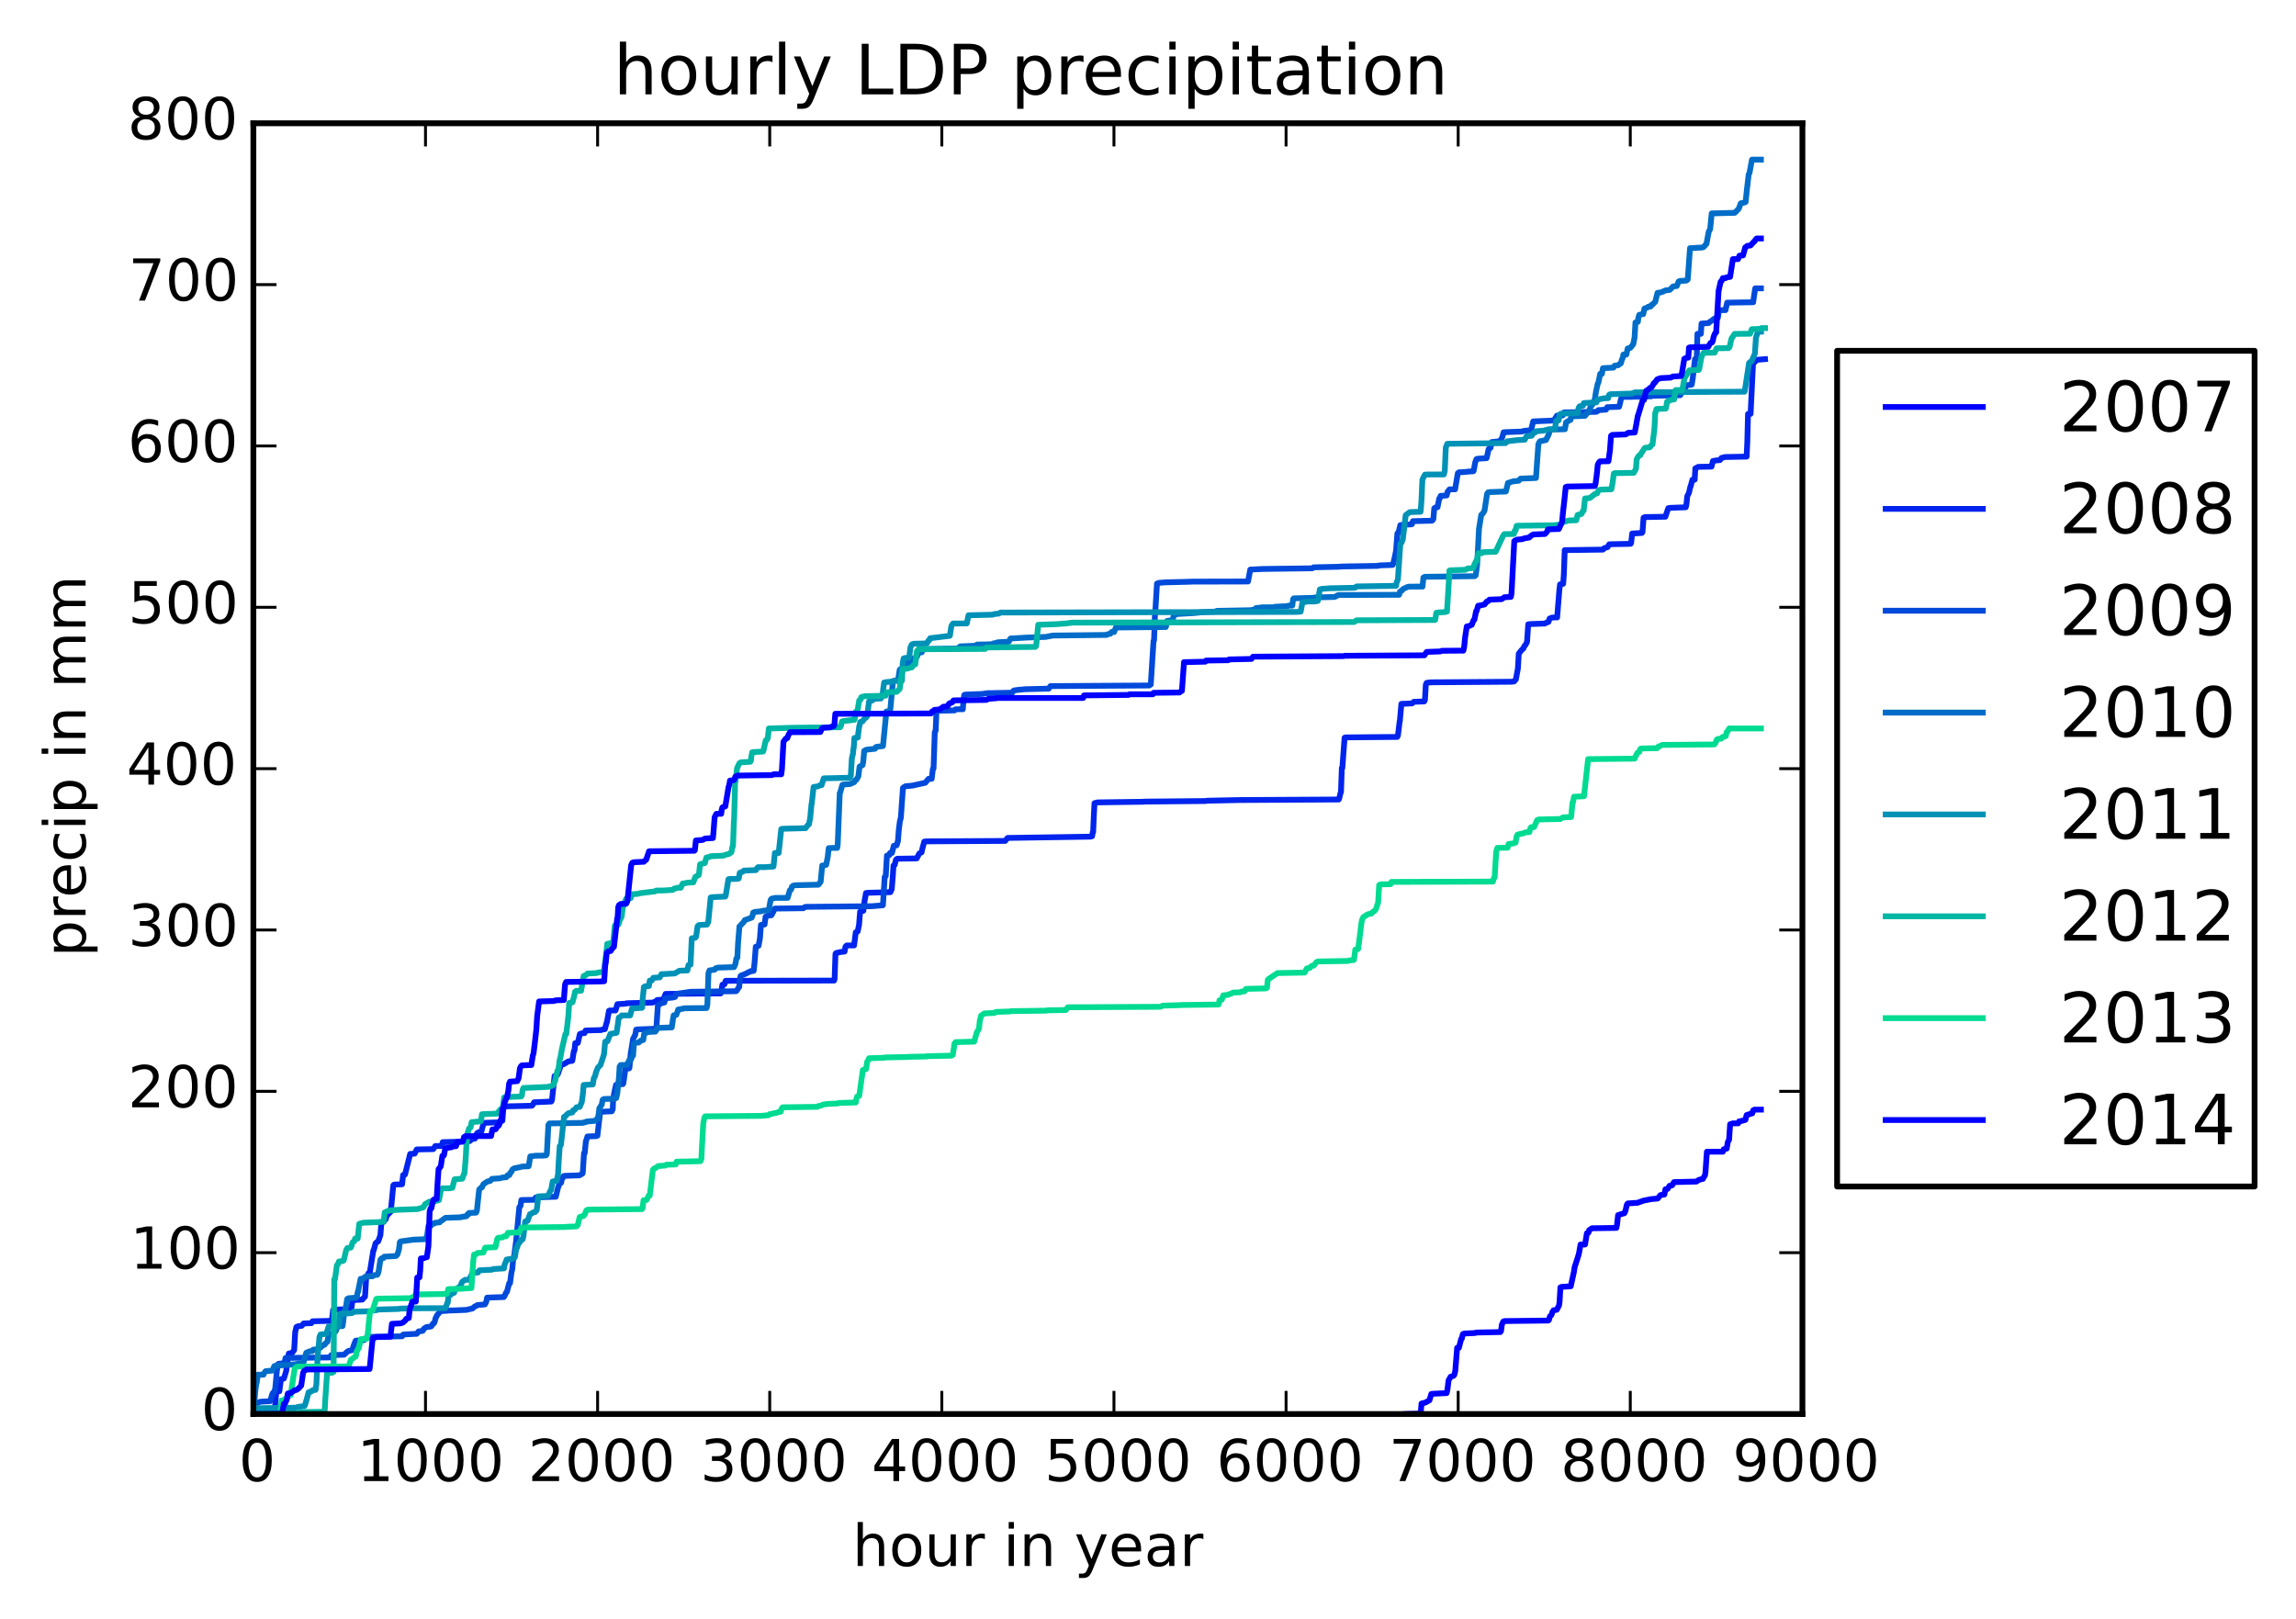 <?xml version="1.0" encoding="utf-8" standalone="no"?>
<!DOCTYPE svg PUBLIC "-//W3C//DTD SVG 1.1//EN"
  "http://www.w3.org/Graphics/SVG/1.1/DTD/svg11.dtd">
<!-- Created with matplotlib (http://matplotlib.org/) -->
<svg height="280pt" version="1.1" viewBox="0 0 397 280" width="397pt" xmlns="http://www.w3.org/2000/svg" xmlns:xlink="http://www.w3.org/1999/xlink">
 <defs>
  <style type="text/css">
*{stroke-linecap:butt;stroke-linejoin:round;}
  </style>
 </defs>
 <g id="figure_1">
  <g id="patch_1">
   <path d="
M0 280.074
L397.04 280.074
L397.04 0
L0 0
z
" style="fill:#ffffff;"/>
  </g>
  <g id="axes_1">
   <g id="patch_2">
    <path d="
M43.812 244.518
L311.653 244.518
L311.653 21.318
L43.812 21.318
z
" style="fill:#ffffff;"/>
   </g>
   <g id="line2d_1">
    <path clip-path="url(#pf0709b6b74)" d="
M243.115 244.518
L245.645 244.443
L245.794 242.702
L246.448 242.543
L247.163 242.144
L247.49 241.05
L247.907 241.008
L250.139 240.899
L250.287 240.235
L250.466 238.707
L250.525 238.606
L250.823 238.073
L251.121 237.992
L251.359 237.886
L251.478 237.697
L251.627 237.097
L251.954 233.076
L252.252 233.076
L252.668 231.492
L252.757 231.492
L252.936 230.713
L253.174 230.596
L255.049 230.512
L255.257 230.429
L259.424 230.345
L259.543 230.164
L259.692 229.034
L259.93 228.529
L260.138 228.445
L267.727 228.356
L267.846 228.205
L267.995 227.63
L268.203 227.466
L268.262 227.382
L268.441 226.838
L268.62 226.581
L269.185 226.492
L269.572 225.744
L269.661 225.142
L269.81 222.617
L270.018 222.533
L271.596 222.427
L272.131 220.014
L272.28 219.079
L272.816 217.441
L273.024 216.719
L273.292 215.209
L274.066 215.209
L274.393 213.248
L274.661 213.145
L274.78 212.737
L275.256 212.397
L279.482 212.335
L279.601 211.786
L279.78 210.126
L280.524 209.886
L280.881 209.788
L281.059 209.381
L281.297 208.31
L281.476 208.097
L283.142 207.991
L284.214 207.609
L285.493 207.358
L286.624 207.255
L287.101 206.663
L287.785 206.56
L287.964 205.656
L288.35 205.586
L288.678 205.059
L289.124 204.97
L289.452 204.417
L293.32 204.32
L293.737 204.041
L294.362 203.859
L294.451 203.859
L294.63 203.505
L294.808 203.257
L294.898 202.632
L295.136 199.156
L297.903 199.156
L298.052 198.731
L298.558 198.625
L298.766 197.459
L298.975 197.091
L299.153 194.404
L299.629 194.253
L300.552 194.253
L300.701 193.921
L300.998 193.874
L301.802 193.648
L302.01 192.819
L302.725 192.593
L302.992 192.518
L303.141 192.005
L303.349 191.885
L304.48 191.885
L304.48 191.885" style="fill:none;stroke:#0000ff;stroke-linecap:square;"/>
   </g>
   <g id="line2d_2">
    <path clip-path="url(#pf0709b6b74)" d="
M43.812 244.518
L46.521 244.412
L46.669 244.035
L47.265 243.982
L47.413 243.849
L47.503 243.634
L47.532 243.581
L47.771 240.637
L48.306 240.581
L48.574 238.495
L49.08 238.388
L49.348 237.532
L49.497 237.021
L49.556 236.514
L49.735 235.174
L49.943 234.05
L50.479 233.969
L50.866 233.461
L51.044 230.328
L51.252 229.472
L51.431 229.366
L52.175 229.26
L52.502 228.858
L53.842 228.805
L54.05 228.481
L57.383 228.403
L57.591 226.556
L57.74 226.475
L60.746 226.366
L60.925 225.002
L61.133 224.815
L62.651 224.734
L63.008 224.279
L63.097 224.252
L63.127 224.065
L63.335 220.692
L63.514 220.639
L63.722 220.156
L63.93 220.156
L64.139 218.792
L64.555 216.222
L64.615 216.222
L64.942 214.989
L65.18 214.777
L65.388 214.668
L65.775 213.597
L65.954 211.323
L66.103 211.27
L66.371 211.27
L66.549 210.893
L66.698 210.84
L66.876 210.223
L67.531 209.554
L67.68 208.376
L68.007 204.978
L68.156 204.844
L69.525 204.789
L69.704 203.184
L70.031 203.103
L70.924 199.543
L71.698 199.49
L72.055 198.768
L74.912 198.712
L75.269 198.179
L76.37 198.179
L76.549 197.507
L80.417 197.401
L80.834 197.392
L81.251 197.303
L81.37 197.183
L81.518 196.993
L82.114 196.896
L82.233 196.564
L82.411 196.134
L82.471 195.983
L82.62 195.855
L83.245 195.637
L83.631 194.173
L86.25 194.075
L86.875 193.796
L87.024 191.835
L87.232 191.36
L87.56 191.316
L91.964 191.21
L92.113 191.059
L92.351 190.613
L93.095 190.585
L95.327 190.479
L95.446 190.205
L95.892 186.065
L96.22 186.012
L96.398 185.833
L96.458 185.727
L97.023 184.12
L97.47 184.023
L97.708 183.88
L98.273 183.54
L98.928 183.448
L98.958 183.412
L99.226 181.746
L99.285 181.746
L99.345 181.595
L99.464 180.387
L99.91 180.351
L100.267 178.802
L100.595 178.699
L100.803 178.652
L101.071 178.652
L101.249 178.2
L103.957 178.124
L104.106 178.049
L104.523 177.974
L104.582 177.974
L104.91 176.769
L104.94 176.769
L105.297 174.79
L105.445 174.732
L106.428 174.732
L106.755 173.647
L108.154 173.563
L108.332 173.488
L112.409 173.381
L112.826 173.373
L113.124 173.267
L113.451 173.111
L113.481 173.111
L113.629 172.921
L114.701 172.86
L115.088 171.867
L124.611 171.791
L124.76 171.208
L124.909 170.282
L125.266 170.206
L125.474 169.604
L144.223 169.565
L144.312 169.272
L144.461 164.95
L144.58 164.799
L144.997 164.71
L145.235 164.64
L146.038 164.543
L146.187 163.706
L146.395 163.494
L147.675 163.488
L147.973 161.217
L148.3 161.066
L148.538 159.92
L148.717 157.657
L149.014 157.582
L149.163 157.506
L149.282 157.492
L149.55 155.372
L149.58 155.372
L149.728 154.429
L150.056 154.384
L153.954 154.278
L154.192 153.751
L154.341 151.904
L154.371 151.572
L154.49 149.678
L154.669 149.58
L154.698 149.558
L154.907 148.684
L154.996 148.584
L155.145 148.495
L158.508 148.442
L158.954 147.591
L159.162 147.476
L159.341 147.401
L159.49 146.737
L159.817 145.537
L160.144 145.493
L173.804 145.417
L174.221 144.898
L181.304 144.792
L181.72 144.784
L188.565 144.678
L188.833 144.603
L188.952 143.894
L189.012 143.894
L189.131 141.112
L189.25 138.886
L189.785 138.752
L197.582 138.646
L198.088 138.615
L208.385 138.518
L208.742 138.465
L213.683 138.359
L214.337 138.345
L231.479 138.253
L231.568 138.043
L231.806 137.061
L231.866 136.98
L232.015 132.801
L232.104 132.801
L232.491 127.575
L232.64 127.514
L241.597 127.433
L241.717 127.19
L242.014 124.732
L242.044 124.732
L242.312 121.716
L244.157 121.641
L244.454 121.362
L246.27 121.292
L246.389 121.022
L246.538 118.382
L246.686 118.081
L246.984 118.036
L247.549 117.989
L261.269 117.891
L261.566 117.869
L261.805 117.833
L261.983 117.629
L262.102 117.492
L262.459 115.606
L262.608 113.028
L263.233 112.25
L263.382 112.174
L263.59 111.709
L263.798 111.488
L263.947 111.173
L264.037 111.031
L264.245 107.959
L264.572 107.914
L267.132 107.825
L267.28 107.719
L267.757 107.537
L267.935 106.966
L268.322 106.807
L268.858 106.767
L269.245 106.767
L269.631 101.988
L269.75 101.051
L270.286 100.95
L270.405 99.352
L270.554 95.133
L277.161 95.041
L277.369 94.807
L277.964 94.603
L278.262 94.115
L281.952 94.04
L282.041 93.88
L282.22 92.26
L283.886 92.162
L284.005 92.025
L284.184 89.528
L284.422 89.416
L287.964 89.355
L288.321 88.278
L288.469 87.876
L288.827 87.818
L291.475 87.72
L291.565 87.424
L291.624 86.986
L291.743 85.803
L292.041 85.215
L292.279 84.16
L292.309 84.16
L292.636 82.952
L293.023 82.952
L293.142 80.993
L293.469 80.826
L293.648 80.728
L295.939 80.689
L296.177 79.724
L296.624 79.635
L297.397 79.559
L297.665 79.183
L298.052 79.107
L298.201 79.032
L302.01 78.957
L302.129 76.34
L302.248 71.588
L302.695 71.566
L303.111 62.953
L303.23 62.78
L303.528 62.471
L303.677 62.342
L303.915 62.206
L305.195 62.108
L305.195 62.108" style="fill:none;stroke:#0024ed;stroke-linecap:square;"/>
   </g>
   <g id="line2d_3">
    <path clip-path="url(#pf0709b6b74)" d="
M43.812 244.518
L43.961 244.443
L44.051 243.832
L44.199 242.769
L44.795 242.459
L45.211 242.375
L46.699 242.308
L46.788 242.06
L47.116 240.966
L47.354 240.701
L47.443 240.62
L47.592 240.107
L47.86 237.217
L48.009 235.967
L48.187 235.83
L49.11 235.724
L49.169 235.665
L49.378 234.82
L57.115 234.736
L57.145 234.706
L57.264 234.337
L59.496 234.262
L59.853 233.922
L60.151 233.665
L60.329 233.598
L60.806 233.5
L60.954 233.319
L61.163 232.655
L61.49 231.84
L61.817 231.804
L62.948 231.729
L63.484 231.185
L69.525 231.079
L69.704 230.786
L69.972 230.755
L72.055 230.649
L72.174 230.498
L72.382 230.228
L72.62 230.211
L73.096 230.13
L73.305 229.753
L73.454 229.67
L73.721 229.48
L74.495 229.391
L74.674 229.246
L74.822 228.922
L75.031 228.838
L75.15 228.598
L75.299 227.996
L75.596 227.399
L75.924 227.03
L76.072 226.81
L76.31 226.721
L77.888 226.615
L78.304 226.606
L80.685 226.509
L81.191 226.38
L81.697 226.274
L82.024 225.973
L82.62 225.658
L83.096 225.635
L83.84 225.566
L84.078 225.114
L84.227 224.391
L87.113 224.293
L87.203 224.179
L87.53 223.484
L87.649 223.403
L88.036 221.916
L88.185 221.908
L88.423 220.078
L88.572 219.503
L88.72 217.927
L88.929 217
L89.078 215.809
L89.226 214.768
L89.494 211.925
L89.792 208.756
L89.822 208.756
L89.97 208.53
L90 208.53
L90.149 207.512
L92.381 207.475
L92.649 207.051
L96.101 206.948
L96.547 205.146
L96.607 205.137
L96.726 204.61
L97.023 204.535
L97.172 203.703
L97.321 203.703
L97.47 203.357
L97.767 203.327
L100.178 203.251
L100.327 203.162
L100.714 202.95
L100.773 202.724
L100.981 199.407
L101.101 199.407
L101.309 197.295
L101.339 197.295
L101.577 196.525
L102.053 196.502
L103.124 196.463
L103.273 196.388
L103.303 196.388
L103.422 195.333
L103.749 192.468
L103.838 192.468
L103.987 192.25
L105.773 192.172
L105.951 191.818
L106.011 190.25
L106.189 189.05
L106.368 188.244
L106.517 187.597
L106.695 187.557
L107.707 187.468
L107.797 187.273
L108.124 184.882
L108.302 184.834
L108.779 184.754
L108.838 184.617
L109.046 182.287
L109.463 179.639
L109.642 179.294
L109.731 179.187
L109.85 178.869
L109.999 178.049
L110.207 178.01
L113.034 177.904
L113.272 177.845
L113.391 177.77
L113.51 177.505
L113.749 173.923
L114.195 173.538
L114.879 173.351
L115.058 172.625
L116.338 172.497
L116.725 172.394
L116.784 172.182
L116.933 171.864
L119.433 171.504
L127.289 171.403
L127.438 171.225
L127.765 170.695
L127.825 170.667
L127.885 169.671
L128.033 168.786
L128.212 168.661
L128.539 168.555
L129.134 168.29
L129.373 168.125
L129.67 168.055
L129.819 167.921
L130.265 167.905
L130.325 167.846
L130.474 166.443
L130.682 163.72
L131.158 163.555
L131.396 162.302
L131.575 159.942
L132.2 159.867
L132.378 158.508
L132.527 158.433
L132.676 158.433
L132.795 158.282
L133.36 158.282
L133.509 158.056
L133.985 157.113
L138.925 157.054
L139.045 156.926
L139.253 156.82
L139.669 156.812
L150.71 156.706
L151.722 156.625
L152.645 156.549
L152.675 156.396
L152.972 151.647
L153.151 151.494
L153.359 147.951
L153.776 147.875
L153.895 147.499
L154.222 147.499
L154.549 146.254
L155.026 146.179
L155.115 145.953
L155.234 145.462
L155.264 145.462
L155.413 143.501
L155.591 142.069
L155.77 141.389
L156.127 136.261
L156.246 136.157
L156.573 135.959
L157.734 135.853
L159.996 135.357
L160.234 135.055
L160.293 134.994
L160.561 134.679
L161.097 134.679
L161.305 132.943
L161.394 132.943
L161.424 132.793
L161.632 126.61
L161.751 126.384
L161.781 126.384
L161.93 122.913
L165.055 122.846
L165.204 122.657
L165.858 122.643
L166.483 122.643
L166.573 121.354
L166.721 120.185
L166.9 120.109
L169.816 120.003
L170.709 119.867
L175.024 119.783
L175.233 119.451
L175.381 119.384
L176.185 119.278
L177.286 119.18
L181.333 119.083
L181.631 118.644
L198.713 118.538
L198.981 118.365
L199.457 110.841
L199.547 110.726
L199.695 106.488
L199.785 105.409
L200.053 100.914
L200.38 100.794
L201.451 100.705
L205.647 100.599
L206.124 100.576
L215.796 100.554
L216.182 98.495
L218.355 98.389
L218.772 98.381
L226.896 98.275
L227.134 98.102
L231.598 98.004
L231.925 97.959
L238.294 97.853
L238.502 97.77
L240.794 97.694
L240.883 97.513
L241.121 96.564
L241.389 95.245
L241.627 92.22
L241.806 92.128
L242.133 90.803
L243.413 90.697
L243.829 90.689
L244.127 90.652
L244.187 90.426
L244.306 90.122
L247.609 90.041
L247.788 89.868
L247.847 89.67
L247.996 87.899
L248.204 87.748
L248.561 87.712
L248.859 86.202
L248.948 86.202
L249.097 85.75
L250.139 85.675
L250.317 84.994
L250.406 84.919
L250.645 84.618
L251.597 84.618
L252.073 81.828
L252.252 81.677
L253.531 81.602
L253.68 81.565
L254.751 81.49
L254.811 81.415
L255.079 79.958
L255.287 79.4
L255.466 79.331
L257.043 79.227
L257.132 78.887
L257.4 77.651
L257.727 77.439
L257.936 76.437
L259.067 76.331
L259.513 76.119
L259.781 75.531
L259.989 74.755
L260.227 74.733
L263.114 74.627
L263.56 74.498
L264.661 74.406
L264.781 74.203
L264.87 73.834
L265.108 72.869
L267.608 72.763
L268.024 72.755
L268.709 72.665
L269.215 71.87
L270.197 71.828
L270.435 71.315
L276 71.217
L276.238 71.092
L276.387 70.913
L276.863 70.894
L277.696 70.835
L277.905 70.411
L279.958 70.341
L280.137 69.674
L280.285 68.966
L280.524 68.631
L281.714 68.628
L285.493 68.533
L285.791 68.447
L290.523 68.344
L290.582 68.251
L290.88 67.694
L291.237 67.61
L291.535 66.625
L292.457 66.536
L292.517 66.494
L292.695 65.406
L293.082 62.086
L293.38 62.086
L293.499 57.733
L294.094 57.733
L294.213 55.956
L295.433 55.864
L295.671 55.641
L296.029 55.423
L296.148 55.328
L296.237 55.233
L296.386 55.116
L297.04 54.943
L297.249 53.635
L298.35 53.635
L298.647 52.335
L303.141 52.265
L303.29 51.149
L303.498 49.865
L304.48 49.865
L304.48 49.865" style="fill:none;stroke:#0049db;stroke-linecap:square;"/>
   </g>
   <g id="line2d_4">
    <path clip-path="url(#pf0709b6b74)" d="
M43.812 244.518
L44.14 240.581
L44.318 239.267
L44.378 239.164
L44.586 237.711
L45.568 237.711
L45.717 237.376
L45.925 237.113
L47.086 237.01
L47.443 236.221
L47.89 236.165
L49.229 236.059
L49.616 236.023
L51.014 235.917
L51.639 235.797
L52.175 235.73
L52.354 235.59
L52.502 235.534
L52.949 233.93
L53.514 233.679
L54.02 233.64
L54.169 233.386
L54.943 233.33
L55.121 233.135
L55.359 233.051
L55.508 232.942
L55.865 232.594
L56.103 232.549
L56.163 232.493
L56.342 232.242
L56.609 232.019
L56.818 230.911
L57.591 230.387
L57.978 230.3
L58.097 230.122
L58.246 229.536
L58.395 229.536
L58.514 229.341
L59.228 229.313
L59.347 228.531
L59.526 226.83
L59.675 226.327
L59.764 226.327
L60.032 224.634
L60.24 224.497
L61.55 224.394
L61.698 224.263
L61.847 223.431
L61.907 223.398
L62.353 221.138
L62.918 221.082
L63.038 220.851
L63.216 220.8
L63.335 220.719
L64.436 220.692
L64.585 220.524
L65.24 220.44
L65.388 220.134
L65.478 219.799
L65.775 217.846
L66.013 217.589
L66.281 217.567
L66.43 217.31
L66.698 217.296
L68.454 217.196
L68.722 216.933
L68.99 216.032
L69.138 214.805
L69.287 214.668
L71.46 214.372
L73.573 214.28
L73.84 213.717
L74.078 212.015
L74.495 211.959
L74.644 211.635
L74.793 211.596
L75.061 211.596
L75.18 211.457
L76.013 211.373
L76.191 211.178
L76.34 211.094
L77.025 210.592
L79.673 210.5
L79.822 210.424
L80.626 210.324
L80.655 210.313
L80.804 210.034
L80.953 210.034
L81.072 209.755
L82.322 209.696
L82.471 209.308
L82.56 208.388
L82.858 205.687
L82.947 205.606
L83.185 205.374
L83.304 205.347
L83.602 204.758
L83.75 204.66
L84.286 204.309
L84.762 204.205
L85.06 203.854
L86.488 203.751
L86.816 203.639
L87.56 203.561
L87.738 203.248
L88.036 203.198
L88.066 203.198
L88.244 202.78
L88.393 202.696
L88.601 202.236
L88.75 202.138
L88.929 202.026
L89.911 201.837
L90.208 201.733
L91.399 201.672
L91.458 201.413
L91.696 199.962
L92.589 199.853
L93.928 199.836
L94.434 199.778
L94.553 199.543
L94.821 194.527
L95 194.27
L100.833 194.17
L101.041 194.061
L101.309 194.047
L101.428 193.935
L101.696 193.921
L102.916 193.813
L103.065 193.617
L103.243 193.517
L103.333 193.45
L103.481 192.875
L103.63 191.653
L104.047 191.006
L104.196 190.197
L104.255 190.197
L104.404 190.046
L106.16 189.99
L106.547 189.887
L106.725 189.137
L106.963 186.877
L107.023 186.319
L107.142 184.422
L107.201 184.394
L107.32 184.17
L108.421 184.143
L108.808 183.306
L109.106 183.211
L109.314 182.678
L109.463 182.524
L109.612 180.493
L109.82 180.334
L110.475 180.264
L110.743 179.977
L111.04 179.888
L111.219 179.846
L111.368 178.828
L111.606 178.635
L112.141 178.451
L113.332 178.387
L113.719 177.753
L116.159 177.661
L116.367 176.219
L116.486 175.577
L116.933 175.494
L117.141 174.963
L117.26 174.578
L117.558 174.523
L118.093 174.428
L118.332 174.352
L122.171 174.319
L122.29 173.828
L122.319 173.429
L122.498 168.279
L122.677 167.804
L123.48 167.698
L123.599 167.654
L123.748 167.439
L124.165 167.324
L126.932 167.235
L127.17 166.649
L127.319 165.756
L127.498 165.617
L127.617 163.162
L127.855 160.204
L127.944 160.121
L128.629 159.395
L128.777 159.119
L129.968 158.684
L130.117 158.335
L130.236 157.805
L130.384 157.805
L130.503 157.693
L131.575 157.593
L131.991 157.484
L132.765 157.409
L132.973 157.191
L133.241 155.629
L133.42 155.406
L134.104 155.263
L136.188 155.263
L136.574 153.946
L136.783 153.835
L136.932 153.333
L136.991 153.305
L137.14 153.157
L137.497 153.081
L141.515 152.984
L141.901 152.468
L142.169 149.672
L142.556 149.641
L142.854 149.538
L143.122 148.199
L143.3 146.662
L144.074 146.625
L144.758 146.625
L144.848 146.07
L145.205 137.123
L145.264 137.095
L145.651 135.725
L145.8 135.672
L147.02 135.566
L147.705 135.253
L147.824 134.966
L148.062 134.863
L148.419 134.249
L148.627 132.567
L149.133 132.321
L149.252 131.822
L149.431 129.841
L149.788 129.645
L151.306 129.478
L151.454 129.182
L151.782 129.115
L152.645 129.018
L152.675 129.004
L153.27 123.033
L153.895 122.949
L153.984 122.308
L154.401 117.76
L154.847 117.676
L155.055 117.621
L155.293 117.593
L155.561 115.835
L155.621 115.779
L155.74 115.668
L156.067 115.573
L156.335 115.054
L156.662 114.635
L157.645 114.635
L157.793 114.245
L157.823 114.189
L157.942 113.854
L158.389 113.754
L158.567 113.547
L158.775 112.905
L159.371 112.805
L159.698 112.239
L165.59 112.138
L166.037 111.77
L168.566 111.667
L168.983 111.446
L170.203 111.441
L171.572 111.396
L171.721 111.273
L172.078 111.218
L172.346 111.125
L172.584 111.064
L174.429 110.964
L174.727 110.414
L177.733 110.241
L180.798 110.138
L182.048 109.901
L191.333 109.797
L191.511 109.672
L191.988 109.591
L192.196 109.292
L192.642 109.292
L192.94 108.511
L201.57 108.425
L201.66 108.165
L201.808 107.373
L202.701 107.242
L202.85 106.851
L202.969 106.377
L203.296 106.282
L203.624 106.17
L206.6 106
L207.463 105.903
L207.641 105.866
L210.082 105.76
L210.439 105.629
L216.272 105.52
L216.599 105.448
L216.956 105.364
L217.194 105.141
L217.909 105.085
L218.057 105.029
L220.379 105.001
L220.498 104.918
L222.67 104.812
L222.789 104.722
L223.444 104.722
L223.593 103.606
L223.712 103.467
L227.164 103.378
L227.313 103.313
L230.795 103.224
L231.39 102.895
L241.925 102.853
L242.074 102.301
L242.312 102.156
L242.401 102.128
L242.58 101.877
L242.758 101.782
L243.205 101.57
L243.502 101.466
L243.859 101.444
L245.972 101.43
L246.121 99.871
L246.359 99.742
L254.989 99.636
L255.168 99.477
L255.406 97.747
L255.733 91.442
L256.12 89.031
L256.269 88.931
L256.477 88.674
L256.686 88.287
L257.132 85.388
L257.311 85.142
L257.579 85.095
L260.376 84.994
L260.584 84.188
L260.733 83.518
L261.537 83.262
L261.834 83.212
L262.608 83.128
L262.906 82.768
L265.376 82.665
L265.584 82.653
L266.001 76.806
L266.149 76.488
L266.298 76.301
L267.31 76.097
L267.518 75.651
L267.578 75.567
L267.786 75.121
L268.054 74.284
L270.584 74.228
L270.792 73.028
L271.506 72.612
L271.566 72.612
L271.685 71.996
L274.036 71.912
L274.185 71.772
L274.274 71.577
L274.423 71.438
L274.631 71.354
L274.75 71.103
L275.077 70.238
L275.197 70.16
L275.464 69.736
L275.643 69.284
L275.732 69.206
L275.97 67.682
L276.268 66.326
L276.387 66.142
L276.685 64.647
L276.982 64.647
L277.161 63.667
L278.976 63.57
L279.184 63.235
L279.839 63.143
L280.137 62.844
L280.256 62.844
L280.464 62.116
L280.583 61.938
L280.702 61.313
L281.208 61.313
L281.446 60.253
L281.893 60.158
L282.398 59.535
L282.637 58.347
L282.785 55.758
L283.202 55.657
L283.291 54.946
L283.44 54.447
L283.916 54.338
L284.125 54.318
L284.333 53.361
L284.869 53.169
L285.017 53.032
L285.404 53.01
L285.553 52.725
L285.761 52.655
L285.91 52.477
L286.208 52.192
L286.595 50.644
L287.22 50.549
L288.023 50.211
L288.708 50.128
L289.303 49.528
L289.928 49.458
L290.255 48.677
L290.493 48.579
L291.565 48.526
L291.713 48.398
L291.803 48.37
L291.832 48.258
L292.219 42.918
L294.154 42.809
L294.362 42.79
L294.57 42.717
L295.017 42.204
L295.076 42.148
L295.225 41.283
L295.463 40.05
L295.701 39.637
L295.969 36.903
L299.957 36.8
L300.641 36.108
L300.998 35.159
L301.772 34.978
L301.832 34.931
L302.07 32.671
L302.367 30.154
L302.516 29.853
L302.933 27.607
L304.48 27.607
L304.48 27.607" style="fill:none;stroke:#006dc8;stroke-linecap:square;"/>
   </g>
   <g id="line2d_5">
    <path clip-path="url(#pf0709b6b74)" d="
M43.812 244.518
L44.199 244.49
L44.229 244.351
L44.348 243.514
L51.074 243.43
L51.223 243.388
L51.55 243.291
L51.758 243.257
L52.621 243.154
L52.711 243.062
L53.068 241.851
L53.365 240.754
L53.782 240.646
L53.901 240.495
L54.05 240.495
L54.199 240.355
L54.556 240.355
L54.705 239.407
L54.913 234.72
L55.24 231.199
L55.419 230.763
L56.103 230.685
L56.461 230.582
L56.52 230.37
L56.818 229.391
L56.996 229.349
L58.544 229.307
L58.603 228.693
L58.782 227.187
L60.806 227.081
L61.014 226.991
L61.133 226.838
L64.139 226.74
L64.377 226.643
L65.15 226.548
L65.388 226.45
L68.96 226.35
L69.168 226.294
L70.924 226.238
L77.025 226.21
L77.352 225.289
L77.412 225.289
L77.56 224.006
L77.918 223.922
L78.215 223.588
L78.513 223.56
L78.691 223.057
L79.257 222.667
L79.346 222.583
L79.525 222.444
L79.644 222.388
L79.792 221.914
L79.941 221.635
L80.417 221.314
L81.072 221.3
L81.221 221.104
L81.697 220.086
L82.649 220.044
L82.887 219.668
L85.03 219.567
L85.298 219.444
L87.143 219.336
L87.232 218.769
L87.381 218.337
L87.47 218.231
L87.59 217.812
L88.006 217.734
L88.631 217.664
L88.869 217.422
L89.018 217.422
L89.286 215.82
L89.405 215.759
L89.583 215.145
L89.911 214.78
L90.089 214.422
L90.357 214.33
L90.506 213.778
L90.803 211.228
L91.012 211.127
L91.22 211.113
L91.637 209.956
L91.934 209.85
L92.143 209.677
L92.53 209.59
L92.797 209.28
L92.887 208.622
L93.065 206.887
L94.732 206.803
L95.148 205.955
L95.297 205.776
L95.565 204.311
L95.982 204.231
L96.279 204.18
L96.458 203.232
L96.488 203.204
L96.577 201.335
L96.785 198.182
L96.934 198.098
L96.994 197.959
L97.529 193.124
L97.738 193.048
L98.065 192.677
L98.333 192.473
L98.958 192.379
L99.107 191.988
L99.255 191.988
L99.374 191.876
L99.434 191.849
L99.672 191.477
L100.237 191.41
L100.595 190.579
L100.773 189.282
L100.922 187.624
L102.499 187.524
L102.678 186.436
L102.886 186.101
L103.065 185.387
L103.392 184.603
L103.511 184.483
L103.719 184.285
L103.838 184.148
L104.434 182.335
L104.642 180.131
L105.029 180.066
L105.535 178.794
L106.606 178.596
L106.666 178.289
L106.993 175.973
L107.231 175.873
L107.499 175.591
L108.957 175.588
L109.285 174.383
L110.981 174.285
L111.04 174.23
L111.1 173.002
L111.338 170.675
L111.606 170.53
L112.201 170.519
L112.35 169.57
L112.677 169.57
L112.826 169.319
L112.856 169.291
L112.975 169.082
L114.076 169.012
L114.373 168.457
L114.82 168.44
L116.665 168.337
L117.469 167.863
L118.867 167.813
L118.927 167.394
L119.046 166.878
L119.403 166.808
L119.611 162.261
L120.206 162.16
L120.355 161.982
L120.623 160.168
L120.831 159.973
L121.129 159.945
L122.23 159.892
L122.468 159.415
L122.885 155.193
L123.272 155.132
L125.385 155.04
L125.474 154.923
L125.95 152.044
L126.188 151.996
L127.498 151.982
L127.736 151.91
L127.914 150.933
L128.271 150.791
L128.48 150.707
L128.629 150.545
L130.712 150.459
L130.89 150.146
L131.069 149.951
L132.259 149.948
L133.717 149.851
L133.747 149.817
L133.985 147.501
L134.64 147.501
L135.086 143.369
L135.265 143.316
L139.283 143.208
L139.699 142.655
L139.878 142.535
L140.086 141.475
L140.324 138.992
L140.354 138.992
L140.473 137.904
L140.681 136.09
L140.86 136.062
L141.425 135.979
L141.782 135.783
L142.05 135.783
L142.437 134.592
L146.931 134.492
L147.109 134.241
L147.288 131.183
L147.407 130.6
L147.467 130.488
L147.586 129.344
L147.615 129.344
L147.734 127.614
L148.33 127.531
L148.389 126.917
L148.568 125.578
L148.597 125.578
L148.746 124.852
L149.133 124.743
L149.52 124.211
L149.728 124.127
L149.877 123.848
L149.937 123.848
L150.264 121.309
L150.443 121.281
L150.651 121.203
L150.859 121.086
L150.978 120.994
L151.216 120.846
L152.317 120.779
L152.526 120.115
L152.645 120.026
L152.704 119.216
L152.883 118.017
L153.419 117.933
L154.52 117.849
L154.669 117.794
L155.948 117.71
L156.097 114.557
L156.246 113.86
L156.395 113.804
L157.139 113.698
L157.228 113.636
L157.406 112.007
L157.674 111.435
L157.972 111.321
L160.263 111.262
L160.561 110.729
L160.71 110.679
L160.829 110.364
L164.221 109.948
L164.251 109.898
L164.489 108.308
L164.579 108.112
L164.787 107.822
L165.977 107.819
L167.168 107.805
L167.465 106.396
L171.632 106.299
L171.9 106.187
L172.733 106.103
L173.001 105.922
L224.247 105.816
L224.843 105.763
L224.902 105.76
L225.2 104.178
L225.765 104.081
L226.033 104.017
L227.253 104.011
L227.848 103.919
L227.967 103.442
L228.205 101.941
L228.503 101.835
L229.753 101.737
L230.021 101.723
L234.217 101.639
L234.366 101.584
L234.396 101.584
L234.544 101.416
L234.812 101.402
L241.389 101.305
L241.449 100.858
L241.597 100.468
L241.687 100.244
L241.717 100.161
L242.133 93.995
L242.341 93.827
L242.55 93.297
L242.788 91.4
L243.056 89.084
L243.77 88.554
L245.615 88.499
L245.645 88.443
L245.794 86.406
L245.942 82.946
L246.24 82.333
L246.389 82.076
L246.865 82.051
L249.662 82.04
L249.811 81.496
L249.99 77.394
L250.258 76.742
L251.597 76.725
L260.317 76.624
L260.436 76.501
L260.584 76.32
L262.281 76.111
L263.65 76.03
L263.739 75.829
L263.947 75.441
L264.84 75.358
L264.929 75.19
L265.108 74.906
L265.465 74.772
L265.584 74.576
L266.893 74.47
L267.846 74.228
L268.858 74.214
L269.066 72.791
L269.483 72.707
L269.542 72.512
L269.691 71.675
L269.81 71.577
L269.989 71.527
L272.756 71.424
L272.786 71.396
L272.965 70.514
L273.143 70.252
L273.709 70.168
L273.857 69.7
L274.066 69.68
L276.03 69.582
L276.238 69.103
L277.131 68.915
L277.339 68.865
L278.053 68.857
L278.232 68.279
L278.44 68.165
L282.131 68.056
L282.726 67.841
L301.623 67.733
L301.683 67.66
L302.427 62.769
L302.605 62.593
L302.844 62.513
L303.439 61.157
L303.617 58.422
L303.915 57.496
L304.153 57.39
L304.48 57.362
L304.48 57.362" style="fill:none;stroke:#0092b6;stroke-linecap:square;"/>
   </g>
   <g id="line2d_6">
    <path clip-path="url(#pf0709b6b74)" d="
M43.812 244.518
L51.133 244.409
L52.175 244.203
L52.383 244.183
L56.133 244.13
L56.222 242.401
L56.55 237.434
L57.443 237.379
L57.591 237.239
L57.681 237.239
L57.8 221.224
L57.919 221.224
L58.097 219.941
L58.246 218.8
L58.395 218.616
L58.454 218.616
L58.603 218.155
L59.288 218.049
L59.437 217.946
L59.853 216.188
L60.062 215.812
L60.657 215.731
L60.776 215.463
L60.984 214.821
L61.282 214.598
L61.401 214.18
L61.847 214.18
L62.115 211.641
L62.413 211.543
L62.889 211.432
L65.656 211.323
L66.341 211.25
L66.519 209.66
L67.204 209.339
L68.394 209.23
L69.228 209.186
L72.204 209.08
L73.186 208.787
L73.513 208.22
L74.257 207.788
L75.269 207.707
L75.656 207.601
L75.894 207.539
L76.251 205.698
L76.34 205.698
L76.489 205.494
L77.798 205.48
L78.215 205.397
L78.602 203.926
L79.941 203.82
L80.001 203.661
L80.179 203.075
L80.269 202.992
L80.298 202.964
L80.507 200.592
L80.685 197.412
L80.834 196.017
L81.102 195.141
L81.37 194.957
L81.548 194.053
L81.965 194.014
L83.066 193.913
L83.185 193.729
L83.334 192.683
L83.631 192.655
L85.923 192.574
L86.578 191.804
L86.905 191.72
L86.994 191.134
L87.173 189.762
L87.411 189.709
L90.119 189.611
L90.238 189.418
L90.357 188.512
L90.506 188.138
L92.589 188.051
L94.791 187.943
L95.387 187.775
L95.625 187.675
L95.654 187.647
L95.803 187.256
L95.982 186.949
L96.16 186.029
L96.22 185.917
L96.398 185.116
L96.577 184.885
L96.755 183.378
L96.875 182.987
L97.172 181.364
L97.41 180.343
L97.767 178.802
L97.916 178.802
L98.273 175.733
L98.422 173.454
L98.601 173.376
L98.987 173.334
L99.196 172.553
L99.255 172.385
L99.434 171.498
L99.642 171.345
L100.476 171.325
L100.922 168.77
L101.13 168.689
L101.309 168.63
L101.577 168.354
L103.184 168.265
L103.481 168.159
L104.344 168.055
L104.434 167.913
L104.821 164.88
L104.999 163.218
L105.505 163.123
L105.773 163.022
L106.041 162.899
L106.309 160.054
L106.457 159.998
L106.874 159.909
L106.963 159.775
L107.291 158.77
L107.41 158.714
L107.499 158.435
L107.707 156.845
L107.856 156.58
L108.035 155.952
L108.243 155.445
L108.898 155.339
L109.046 155.311
L109.255 154.652
L110.445 154.543
L110.624 154.457
L113.272 154.139
L113.451 153.999
L114.79 153.983
L116.338 153.877
L116.576 153.653
L116.933 153.609
L117.052 153.525
L117.707 153.511
L118.034 152.8
L118.57 152.702
L118.957 152.632
L119.879 152.576
L120.236 151.633
L120.534 151.472
L120.802 151.321
L120.861 151.181
L121.04 149.471
L121.189 149.401
L121.873 149.256
L122.141 148.294
L122.617 148.188
L122.885 148.062
L125.057 147.965
L125.504 147.797
L125.98 147.691
L126.426 147.409
L126.486 147.275
L126.664 146.355
L126.724 146.355
L126.754 146.02
L126.902 141.863
L126.932 141.807
L127.111 135.334
L127.141 135.306
L127.289 134.246
L127.438 132.868
L127.825 132.02
L128.063 131.833
L129.73 131.73
L129.849 131.515
L129.908 130.887
L130.057 130.086
L130.236 130.053
L131.932 129.961
L132.021 129.738
L132.408 128.013
L132.616 127.93
L132.765 127.617
L132.944 125.971
L136.634 125.862
L138.062 125.837
L145.264 125.759
L145.383 125.589
L145.592 124.749
L145.77 124.704
L147.734 124.464
L147.794 124.325
L147.943 123.097
L148.181 123.019
L148.27 122.902
L148.568 121.116
L148.806 120.949
L148.925 120.558
L149.252 120.458
L149.52 120.391
L153.121 120.307
L153.151 120.252
L153.3 119.721
L155.055 119.632
L155.442 119.219
L155.561 119.136
L156.037 115.704
L156.841 115.623
L157.049 115.553
L157.674 115.397
L157.912 115.034
L158.091 114.923
L158.269 114.867
L158.418 113.472
L158.537 112.607
L158.805 112.267
L170.322 112.216
L170.501 111.965
L179.012 111.865
L179.161 111.689
L179.221 111.103
L179.518 108.037
L182.643 107.934
L183.03 107.9
L184.369 107.808
L184.548 107.78
L185.351 107.669
L234.157 107.56
L234.574 107.264
L248.145 107.208
L248.204 106.929
L248.353 105.981
L248.502 105.925
L249.871 105.841
L249.99 105.757
L250.198 105.757
L250.496 100.959
L250.615 98.671
L250.823 98.615
L253.382 98.531
L253.769 98.308
L254.722 98.225
L254.989 97.499
L255.228 97.025
L255.347 96.997
L255.614 95.686
L256.21 95.658
L256.358 95.49
L258.62 95.407
L259.364 93.788
L259.811 92.84
L259.9 92.644
L260.108 92.365
L261.775 92.338
L261.924 91.752
L262.072 91.724
L262.221 90.943
L262.4 90.915
L268.679 90.831
L268.858 90.803
L269.81 90.719
L270.018 90.44
L270.346 90.273
L270.673 90.189
L270.911 90.106
L271.238 90.022
L271.417 89.994
L272.548 89.966
L272.786 89.045
L273.143 88.962
L273.351 88.906
L273.441 88.878
L273.738 88.32
L273.828 88.292
L274.066 86.2
L274.899 86.116
L275.821 85.391
L276.119 85.335
L276.417 84.805
L276.714 84.665
L278.619 84.609
L278.857 83.326
L279.036 81.903
L279.184 81.819
L282.488 81.763
L282.875 81.066
L282.994 79.42
L283.023 79.42
L283.142 79.141
L283.321 78.862
L283.44 78.75
L283.589 78.75
L283.767 78.415
L284.392 77.467
L284.601 77.411
L285.255 77.355
L285.642 76.853
L285.732 76.853
L286.059 74.231
L286.208 71.357
L286.267 71.329
L286.416 70.743
L286.595 70.715
L288.023 70.659
L288.112 70.325
L288.261 69.432
L288.469 69.376
L288.678 69.292
L288.856 69.153
L289.481 69.069
L289.541 68.567
L289.749 67.451
L290.88 67.451
L291.267 65.386
L292.1 64.047
L293.737 63.963
L293.826 63.74
L294.213 61.648
L294.273 61.564
L294.57 61.006
L296.475 60.978
L296.832 60.225
L298.885 60.197
L299.005 60.002
L299.064 59.974
L299.391 58.551
L299.927 57.742
L302.605 57.714
L302.903 56.932
L304.391 56.877
L304.57 56.737
L305.195 56.737
L305.195 56.737" style="fill:none;stroke:#00b6a4;stroke-linecap:square;"/>
   </g>
   <g id="line2d_7">
    <path clip-path="url(#pf0709b6b74)" d="
M43.812 244.518
L48.366 244.434
L48.544 244.128
L48.693 242.175
L49.11 242.091
L49.259 241.923
L49.526 241.896
L49.675 241.365
L49.913 241.282
L50.241 241.282
L50.955 236.65
L51.193 236.427
L51.371 236.343
L51.55 236.316
L60.27 236.288
L60.686 235.116
L60.835 235.032
L61.49 234.558
L61.52 234.558
L61.698 233.609
L61.758 233.609
L61.996 233.107
L62.055 233.107
L62.383 231.573
L63.454 231.489
L63.543 231.126
L63.811 228.42
L63.99 226.746
L64.287 226.606
L64.436 226.578
L65.061 224.625
L65.269 224.57
L70.894 224.486
L71.102 224.43
L71.341 224.346
L72.025 223.844
L77.203 223.761
L77.352 223.593
L77.501 222.924
L80.12 222.84
L80.298 222.812
L81.518 222.728
L81.816 218.208
L81.965 216.953
L82.352 216.869
L82.56 216.674
L83.572 216.59
L83.899 215.753
L85.655 215.67
L85.744 215.363
L85.953 214.358
L86.012 214.191
L86.131 214.051
L86.905 213.968
L87.113 213.8
L87.53 213.772
L87.828 213.186
L89.792 213.103
L90.179 212.266
L97.648 212.182
L97.827 212.154
L99.702 212.07
L99.851 211.903
L99.91 211.819
L100.059 211.15
L100.237 210.452
L100.476 210.369
L100.892 210.285
L101.13 209.978
L101.368 209.336
L101.458 209.253
L101.696 209.169
L111.011 209.085
L111.1 208.946
L111.278 207.551
L111.814 207.495
L112.171 206.742
L112.35 206.742
L112.885 202.305
L113.064 202.082
L113.302 201.999
L113.838 201.636
L115.058 201.552
L115.207 201.413
L116.844 201.357
L116.992 200.883
L121.099 200.799
L121.278 200.408
L121.367 198.427
L121.605 194.27
L121.784 193.294
L121.933 193.043
L131.694 192.959
L131.872 192.931
L132.884 192.847
L133.033 192.68
L133.539 192.596
L133.777 192.513
L134.313 192.429
L134.61 192.289
L134.997 192.234
L135.146 191.703
L135.325 191.48
L141.366 191.397
L141.515 191.257
L141.991 191.173
L142.318 191.006
L142.973 190.922
L143.151 190.894
L144.848 190.811
L145.086 190.727
L147.973 190.643
L148.062 190.085
L148.211 189.611
L148.419 189.555
L148.568 189.499
L149.193 185.035
L149.341 184.98
L149.728 184.896
L149.788 184.701
L149.937 183.612
L149.996 183.585
L150.264 182.999
L152.794 182.915
L153.002 182.859
L157.079 182.775
L157.258 182.748
L160.263 182.692
L160.412 182.636
L164.519 182.552
L164.757 182.413
L164.876 181.492
L164.906 181.492
L165.025 180.488
L165.233 180.209
L168.447 180.125
L168.894 178.535
L169.072 178.228
L169.281 177.865
L169.429 176.414
L169.459 176.414
L169.638 175.633
L170.203 175.242
L171.959 175.159
L172.167 174.991
L174.608 174.908
L174.816 174.852
L180.857 174.768
L181.066 174.712
L184.28 174.657
L184.637 174.182
L200.677 174.099
L201.035 173.903
L203.981 173.82
L204.159 173.792
L210.707 173.708
L210.736 173.624
L210.855 172.983
L211.064 172.927
L211.272 172.843
L211.51 172.118
L212.343 172.034
L212.522 171.922
L212.849 171.839
L213.206 171.643
L214.456 171.588
L214.635 171.476
L215.2 171.42
L215.438 171.002
L218.92 170.918
L219.069 170.806
L219.218 169.439
L219.397 169.244
L219.575 169.16
L220.17 168.742
L220.319 168.658
L220.885 168.267
L225.587 168.184
L225.706 167.933
L225.973 167.458
L226.479 167.375
L226.777 167.04
L227.164 166.984
L227.551 166.454
L227.64 166.37
L227.908 166.259
L233.116 166.175
L233.235 166.091
L234.098 166.008
L234.187 165.45
L234.336 164.222
L234.782 164.138
L234.842 164.082
L235.199 161.292
L235.348 159.981
L235.497 159.088
L235.735 158.586
L235.884 158.502
L236.419 158.14
L236.657 158.056
L236.836 158.028
L237.133 157.972
L237.431 157.638
L237.639 157.554
L237.907 157.219
L238.294 156.047
L238.473 153.034
L238.741 152.922
L240.437 152.895
L240.586 152.504
L258.144 152.448
L258.293 151.862
L258.442 151.723
L258.709 147.231
L258.918 146.617
L260.674 146.589
L260.852 145.947
L261.031 145.92
L261.745 145.836
L262.013 145.724
L262.072 145.668
L262.221 144.664
L262.4 144.329
L262.727 144.246
L262.935 144.19
L263.412 144.106
L263.739 143.939
L264.453 143.883
L264.602 143.241
L264.751 143.046
L265.257 143.018
L265.792 141.818
L266.06 141.707
L269.81 141.623
L270.256 141.344
L271.655 141.288
L271.715 140.814
L271.893 138.805
L271.982 138.749
L272.161 137.773
L273.887 137.689
L274.601 131.272
L282.637 131.188
L283.083 130.24
L283.142 130.184
L283.291 130.072
L283.47 130.017
L283.589 129.57
L283.738 129.431
L286.565 129.375
L286.714 129.124
L286.892 129.096
L287.011 129.012
L287.368 128.817
L296.415 128.733
L296.624 128.482
L296.832 127.924
L296.892 127.896
L297.04 127.785
L297.636 127.729
L297.844 127.45
L298.231 127.366
L298.409 127.282
L298.558 126.585
L298.707 126.501
L299.005 125.971
L304.48 125.971
L304.48 125.971" style="fill:none;stroke:#00db92;stroke-linecap:square;"/>
   </g>
   <g id="line2d_8">
    <path clip-path="url(#pf0709b6b74)" d="
M43.812 244.518
L48.693 244.462
L48.842 244.072
L49.08 242.76
L49.288 242.677
L49.616 241.979
L49.764 240.975
L50.27 240.891
L50.925 240.417
L51.312 240.333
L51.52 240.166
L51.639 240.082
L52.086 239.58
L52.413 237.348
L52.621 237.041
L52.8 236.957
L52.949 236.818
L63.901 236.734
L63.96 236.26
L64.436 231.433
L64.793 231.349
L64.972 231.21
L67.501 231.154
L67.769 228.922
L69.287 228.838
L69.525 228.755
L69.704 228.671
L70.091 228.336
L70.239 228.057
L70.507 227.973
L70.686 227.918
L70.835 226.439
L71.311 225.072
L71.906 225.072
L72.144 220.915
L72.323 220.887
L72.531 220.887
L72.65 219.743
L72.769 217.623
L73.275 217.567
L73.424 217.511
L73.692 217.399
L73.811 217.399
L74.078 215.474
L74.287 209.532
L74.436 208.974
L74.584 208.946
L74.763 208.137
L74.912 207.523
L75.09 207.383
L75.507 207.327
L75.686 204.175
L75.834 202.166
L76.013 201.971
L76.221 201.664
L76.489 199.878
L76.697 199.822
L76.757 199.794
L76.995 198.595
L77.263 198.483
L78.037 198.399
L78.185 198.26
L78.84 198.204
L79.078 197.479
L80.03 197.395
L80.239 196.614
L80.328 196.586
L80.477 196.474
L84.911 196.446
L85.149 195.303
L85.715 195.275
L85.982 194.772
L86.191 194.689
L86.31 194.521
L86.518 193.768
L86.667 193.712
L86.875 191.843
L86.935 191.787
L87.351 190.336
L87.411 190.308
L87.53 189.834
L87.679 189.75
L87.857 188.774
L87.887 188.69
L88.036 187.351
L88.066 187.351
L88.185 187.044
L89.435 186.96
L89.673 186.43
L89.911 184.701
L90.059 184.422
L90.238 184.226
L91.875 184.17
L92.113 182.608
L92.262 182.106
L92.5 180.153
L92.738 178.032
L92.887 175.661
L93.006 174.768
L93.214 173.178
L95.803 173.094
L96.071 172.983
L97.499 172.927
L97.559 172.09
L97.708 170.22
L97.886 169.802
L103.957 169.718
L104.136 169.69
L104.463 169.69
L104.672 166.593
L104.731 166.593
L104.91 164.752
L105.148 164.529
L105.594 164.445
L105.832 164.055
L106.16 163.72
L106.725 158.809
L106.785 158.781
L106.904 156.856
L107.023 156.522
L107.172 156.466
L107.291 156.326
L108.273 156.27
L108.481 155.852
L109.136 149.602
L109.165 149.602
L109.314 149.212
L109.582 149.1
L111.338 149.016
L111.576 148.765
L111.725 148.682
L112.231 147.203
L120.058 147.119
L120.147 147.036
L120.325 145.334
L121.486 145.25
L121.903 144.999
L123.272 144.915
L123.361 143.994
L123.569 141.288
L123.867 140.73
L124.7 140.73
L124.789 140.005
L124.909 139.614
L125.087 139.53
L125.266 139.503
L125.414 139.447
L125.98 136.043
L126.099 135.736
L126.218 134.983
L126.902 134.899
L126.962 134.843
L127.141 134.313
L127.26 134.229
L127.527 134.118
L133.479 134.034
L133.777 133.895
L135.086 133.895
L135.205 133.002
L135.473 128.259
L135.89 127.701
L136.128 127.645
L136.366 127.031
L136.604 126.613
L141.842 126.585
L142.11 125.999
L142.288 125.859
L143.568 125.776
L143.747 125.664
L143.925 125.636
L144.133 125.58
L144.282 125.301
L144.431 123.432
L160.978 123.376
L161.156 123.042
L161.394 123.014
L161.543 122.763
L162.466 122.679
L163.12 122.205
L163.835 122.149
L164.102 121.674
L164.251 121.591
L164.46 121.535
L164.668 121.451
L164.876 121.116
L170.56 121.033
L170.917 120.837
L172.197 120.754
L172.405 120.698
L187.285 120.698
L187.434 120.252
L195.142 120.168
L195.321 120.056
L199.338 120.056
L199.457 119.805
L203.951 119.749
L204.159 119.554
L204.368 119.47
L204.725 114.504
L208.415 114.42
L208.534 114.225
L212.373 114.169
L212.522 114.03
L216.391 113.946
L216.54 113.723
L216.659 113.556
L232.342 113.458
L232.491 113.402
L246.3 113.318
L246.478 113.039
L246.686 112.732
L249.037 112.649
L249.305 112.537
L253.025 112.509
L253.174 111.84
L253.323 110.277
L253.621 108.324
L254.067 108.241
L254.394 108.073
L254.484 108.045
L254.781 107.264
L254.93 107.18
L255.109 106.315
L255.228 105.702
L255.317 105.674
L255.585 104.753
L256.091 104.669
L256.299 104.614
L256.686 104.53
L257.073 104.028
L257.341 103.944
L257.519 103.693
L259.632 103.609
L260.138 103.274
L261.239 103.219
L261.358 102.577
L261.834 93.565
L262.013 93.454
L262.31 93.314
L263.233 93.23
L263.501 93.119
L263.858 93.035
L264.037 93.007
L264.423 92.951
L264.691 92.672
L265.108 92.421
L267.132 92.338
L267.489 91.975
L267.637 91.584
L267.846 91.528
L269.542 91.473
L270.108 90.217
L270.227 88.85
L270.465 86.785
L270.733 84.219
L270.971 84.135
L275.762 84.051
L275.881 83.689
L276.119 81.875
L276.268 80.341
L276.476 79.978
L276.655 79.783
L278.113 79.755
L278.381 77.83
L278.559 75.374
L278.768 75.207
L281.089 75.123
L281.535 74.844
L282.666 74.788
L282.934 73.366
L283.202 71.859
L283.232 71.859
L284.035 69.209
L284.244 69.153
L284.273 69.153
L284.601 67.618
L285.107 67.283
L285.166 67.228
L285.374 67.032
L285.583 66.949
L285.761 66.67
L285.97 66.251
L286.118 66.195
L286.565 65.582
L286.773 65.526
L286.952 65.442
L287.16 65.386
L288.886 65.302
L289.243 65.107
L290.642 65.023
L290.761 64.856
L291.237 62.038
L291.565 61.871
L291.922 61.843
L292.041 60.113
L292.249 60.057
L295.374 59.974
L295.493 59.75
L295.761 59.304
L296.029 59.22
L296.148 58.997
L296.296 58.272
L296.445 57.853
L296.594 57.574
L296.743 57.49
L297.159 50.32
L297.517 48.716
L297.695 48.576
L297.903 48.088
L298.38 48.088
L298.499 47.963
L299.153 47.879
L299.629 44.81
L300.522 44.81
L300.76 44.21
L301.385 44.168
L301.534 43.638
L301.772 42.773
L301.951 42.676
L302.1 42.522
L302.695 42.438
L303.32 41.741
L303.379 41.741
L303.528 41.476
L303.736 41.239
L304.48 41.239
L304.48 41.239" style="fill:none;stroke:#0000ff;stroke-linecap:square;"/>
   </g>
   <g id="patch_3">
    <path d="
M311.653 244.518
L311.653 21.318" style="fill:none;stroke:#000000;stroke-linecap:square;stroke-linejoin:miter;"/>
   </g>
   <g id="patch_4">
    <path d="
M43.812 244.518
L311.653 244.518" style="fill:none;stroke:#000000;stroke-linecap:square;stroke-linejoin:miter;"/>
   </g>
   <g id="patch_5">
    <path d="
M43.812 244.518
L43.812 21.318" style="fill:none;stroke:#000000;stroke-linecap:square;stroke-linejoin:miter;"/>
   </g>
   <g id="patch_6">
    <path d="
M43.812 21.318
L311.653 21.318" style="fill:none;stroke:#000000;stroke-linecap:square;stroke-linejoin:miter;"/>
   </g>
   <g id="matplotlib.axis_1">
    <g id="xtick_1">
     <g id="line2d_9">
      <defs>
       <path d="
M0 0
L0 -4" id="mc7db9fdffb" style="stroke:#000000;stroke-width:0.5;"/>
      </defs>
      <g>
       <use style="stroke:#000000;stroke-width:0.5;" x="43.812" xlink:href="#mc7db9fdffb" y="244.518"/>
      </g>
     </g>
     <g id="line2d_10">
      <defs>
       <path d="
M0 0
L0 4" id="m5a7d422ac3" style="stroke:#000000;stroke-width:0.5;"/>
      </defs>
      <g>
       <use style="stroke:#000000;stroke-width:0.5;" x="43.812" xlink:href="#m5a7d422ac3" y="21.318"/>
      </g>
     </g>
     <g id="text_1">
      <!-- 0 -->
      <defs>
       <path d="
M31.781 66.406
Q24.172 66.406 20.328 58.906
Q16.5 51.422 16.5 36.375
Q16.5 21.391 20.328 13.891
Q24.172 6.391 31.781 6.391
Q39.453 6.391 43.281 13.891
Q47.125 21.391 47.125 36.375
Q47.125 51.422 43.281 58.906
Q39.453 66.406 31.781 66.406
M31.781 74.219
Q44.047 74.219 50.516 64.516
Q56.984 54.828 56.984 36.375
Q56.984 17.969 50.516 8.266
Q44.047 -1.422 31.781 -1.422
Q19.531 -1.422 13.062 8.266
Q6.594 17.969 6.594 36.375
Q6.594 54.828 13.062 64.516
Q19.531 74.219 31.781 74.219" id="BitstreamVeraSans-Roman-30"/>
      </defs>
      <g transform="translate(41.293 256.117)scale(0.1 -0.1)">
       <use xlink:href="#BitstreamVeraSans-Roman-30"/>
      </g>
     </g>
    </g>
    <g id="xtick_2">
     <g id="line2d_11">
      <g>
       <use style="stroke:#000000;stroke-width:0.5;" x="73.573" xlink:href="#mc7db9fdffb" y="244.518"/>
      </g>
     </g>
     <g id="line2d_12">
      <g>
       <use style="stroke:#000000;stroke-width:0.5;" x="73.573" xlink:href="#m5a7d422ac3" y="21.318"/>
      </g>
     </g>
     <g id="text_2">
      <!-- 1000 -->
      <defs>
       <path d="
M12.406 8.297
L28.516 8.297
L28.516 63.922
L10.984 60.406
L10.984 69.391
L28.422 72.906
L38.281 72.906
L38.281 8.297
L54.391 8.297
L54.391 0
L12.406 0
z
" id="BitstreamVeraSans-Roman-31"/>
      </defs>
      <g transform="translate(61.729 256.117)scale(0.1 -0.1)">
       <use xlink:href="#BitstreamVeraSans-Roman-31"/>
       <use x="63.623" xlink:href="#BitstreamVeraSans-Roman-30"/>
       <use x="127.246" xlink:href="#BitstreamVeraSans-Roman-30"/>
       <use x="190.869" xlink:href="#BitstreamVeraSans-Roman-30"/>
      </g>
     </g>
    </g>
    <g id="xtick_3">
     <g id="line2d_13">
      <g>
       <use style="stroke:#000000;stroke-width:0.5;" x="103.332" xlink:href="#mc7db9fdffb" y="244.518"/>
      </g>
     </g>
     <g id="line2d_14">
      <g>
       <use style="stroke:#000000;stroke-width:0.5;" x="103.332" xlink:href="#m5a7d422ac3" y="21.318"/>
      </g>
     </g>
     <g id="text_3">
      <!-- 2000 -->
      <defs>
       <path d="
M19.188 8.297
L53.609 8.297
L53.609 0
L7.328 0
L7.328 8.297
Q12.938 14.109 22.625 23.891
Q32.328 33.688 34.812 36.531
Q39.547 41.844 41.422 45.531
Q43.312 49.219 43.312 52.781
Q43.312 58.594 39.234 62.25
Q35.156 65.922 28.609 65.922
Q23.969 65.922 18.812 64.312
Q13.672 62.703 7.812 59.422
L7.812 69.391
Q13.766 71.781 18.938 73
Q24.125 74.219 28.422 74.219
Q39.75 74.219 46.484 68.547
Q53.219 62.891 53.219 53.422
Q53.219 48.922 51.531 44.891
Q49.859 40.875 45.406 35.406
Q44.188 33.984 37.641 27.219
Q31.109 20.453 19.188 8.297" id="BitstreamVeraSans-Roman-32"/>
      </defs>
      <g transform="translate(91.306 256.117)scale(0.1 -0.1)">
       <use xlink:href="#BitstreamVeraSans-Roman-32"/>
       <use x="63.623" xlink:href="#BitstreamVeraSans-Roman-30"/>
       <use x="127.246" xlink:href="#BitstreamVeraSans-Roman-30"/>
       <use x="190.869" xlink:href="#BitstreamVeraSans-Roman-30"/>
      </g>
     </g>
    </g>
    <g id="xtick_4">
     <g id="line2d_15">
      <g>
       <use style="stroke:#000000;stroke-width:0.5;" x="133.093" xlink:href="#mc7db9fdffb" y="244.518"/>
      </g>
     </g>
     <g id="line2d_16">
      <g>
       <use style="stroke:#000000;stroke-width:0.5;" x="133.093" xlink:href="#m5a7d422ac3" y="21.318"/>
      </g>
     </g>
     <g id="text_4">
      <!-- 3000 -->
      <defs>
       <path d="
M40.578 39.312
Q47.656 37.797 51.625 33
Q55.609 28.219 55.609 21.188
Q55.609 10.406 48.188 4.484
Q40.766 -1.422 27.094 -1.422
Q22.516 -1.422 17.656 -0.516
Q12.797 0.391 7.625 2.203
L7.625 11.719
Q11.719 9.328 16.594 8.109
Q21.484 6.891 26.812 6.891
Q36.078 6.891 40.938 10.547
Q45.797 14.203 45.797 21.188
Q45.797 27.641 41.281 31.266
Q36.766 34.906 28.719 34.906
L20.219 34.906
L20.219 43.016
L29.109 43.016
Q36.375 43.016 40.234 45.922
Q44.094 48.828 44.094 54.297
Q44.094 59.906 40.109 62.906
Q36.141 65.922 28.719 65.922
Q24.656 65.922 20.016 65.031
Q15.375 64.156 9.812 62.312
L9.812 71.094
Q15.438 72.656 20.344 73.438
Q25.25 74.219 29.594 74.219
Q40.828 74.219 47.359 69.109
Q53.906 64.016 53.906 55.328
Q53.906 49.266 50.438 45.094
Q46.969 40.922 40.578 39.312" id="BitstreamVeraSans-Roman-33"/>
      </defs>
      <g transform="translate(121.081 256.117)scale(0.1 -0.1)">
       <use xlink:href="#BitstreamVeraSans-Roman-33"/>
       <use x="63.623" xlink:href="#BitstreamVeraSans-Roman-30"/>
       <use x="127.246" xlink:href="#BitstreamVeraSans-Roman-30"/>
       <use x="190.869" xlink:href="#BitstreamVeraSans-Roman-30"/>
      </g>
     </g>
    </g>
    <g id="xtick_5">
     <g id="line2d_17">
      <g>
       <use style="stroke:#000000;stroke-width:0.5;" x="162.852" xlink:href="#mc7db9fdffb" y="244.518"/>
      </g>
     </g>
     <g id="line2d_18">
      <g>
       <use style="stroke:#000000;stroke-width:0.5;" x="162.852" xlink:href="#m5a7d422ac3" y="21.318"/>
      </g>
     </g>
     <g id="text_5">
      <!-- 4000 -->
      <defs>
       <path d="
M37.797 64.312
L12.891 25.391
L37.797 25.391
z

M35.203 72.906
L47.609 72.906
L47.609 25.391
L58.016 25.391
L58.016 17.188
L47.609 17.188
L47.609 0
L37.797 0
L37.797 17.188
L4.891 17.188
L4.891 26.703
z
" id="BitstreamVeraSans-Roman-34"/>
      </defs>
      <g transform="translate(150.704 256.117)scale(0.1 -0.1)">
       <use xlink:href="#BitstreamVeraSans-Roman-34"/>
       <use x="63.623" xlink:href="#BitstreamVeraSans-Roman-30"/>
       <use x="127.246" xlink:href="#BitstreamVeraSans-Roman-30"/>
       <use x="190.869" xlink:href="#BitstreamVeraSans-Roman-30"/>
      </g>
     </g>
    </g>
    <g id="xtick_6">
     <g id="line2d_19">
      <g>
       <use style="stroke:#000000;stroke-width:0.5;" x="192.613" xlink:href="#mc7db9fdffb" y="244.518"/>
      </g>
     </g>
     <g id="line2d_20">
      <g>
       <use style="stroke:#000000;stroke-width:0.5;" x="192.613" xlink:href="#m5a7d422ac3" y="21.318"/>
      </g>
     </g>
     <g id="text_6">
      <!-- 5000 -->
      <defs>
       <path d="
M10.797 72.906
L49.516 72.906
L49.516 64.594
L19.828 64.594
L19.828 46.734
Q21.969 47.469 24.109 47.828
Q26.266 48.188 28.422 48.188
Q40.625 48.188 47.75 41.5
Q54.891 34.812 54.891 23.391
Q54.891 11.625 47.562 5.094
Q40.234 -1.422 26.906 -1.422
Q22.312 -1.422 17.547 -0.641
Q12.797 0.141 7.719 1.703
L7.719 11.625
Q12.109 9.234 16.797 8.062
Q21.484 6.891 26.703 6.891
Q35.156 6.891 40.078 11.328
Q45.016 15.766 45.016 23.391
Q45.016 31 40.078 35.438
Q35.156 39.891 26.703 39.891
Q22.75 39.891 18.812 39.016
Q14.891 38.141 10.797 36.281
z
" id="BitstreamVeraSans-Roman-35"/>
      </defs>
      <g transform="translate(180.605 256.117)scale(0.1 -0.1)">
       <use xlink:href="#BitstreamVeraSans-Roman-35"/>
       <use x="63.623" xlink:href="#BitstreamVeraSans-Roman-30"/>
       <use x="127.246" xlink:href="#BitstreamVeraSans-Roman-30"/>
       <use x="190.869" xlink:href="#BitstreamVeraSans-Roman-30"/>
      </g>
     </g>
    </g>
    <g id="xtick_7">
     <g id="line2d_21">
      <g>
       <use style="stroke:#000000;stroke-width:0.5;" x="222.373" xlink:href="#mc7db9fdffb" y="244.518"/>
      </g>
     </g>
     <g id="line2d_22">
      <g>
       <use style="stroke:#000000;stroke-width:0.5;" x="222.373" xlink:href="#m5a7d422ac3" y="21.318"/>
      </g>
     </g>
     <g id="text_7">
      <!-- 6000 -->
      <defs>
       <path d="
M33.016 40.375
Q26.375 40.375 22.484 35.828
Q18.609 31.297 18.609 23.391
Q18.609 15.531 22.484 10.953
Q26.375 6.391 33.016 6.391
Q39.656 6.391 43.531 10.953
Q47.406 15.531 47.406 23.391
Q47.406 31.297 43.531 35.828
Q39.656 40.375 33.016 40.375
M52.594 71.297
L52.594 62.312
Q48.875 64.062 45.094 64.984
Q41.312 65.922 37.594 65.922
Q27.828 65.922 22.672 59.328
Q17.531 52.734 16.797 39.406
Q19.672 43.656 24.016 45.922
Q28.375 48.188 33.594 48.188
Q44.578 48.188 50.953 41.516
Q57.328 34.859 57.328 23.391
Q57.328 12.156 50.688 5.359
Q44.047 -1.422 33.016 -1.422
Q20.359 -1.422 13.672 8.266
Q6.984 17.969 6.984 36.375
Q6.984 53.656 15.188 63.938
Q23.391 74.219 37.203 74.219
Q40.922 74.219 44.703 73.484
Q48.484 72.75 52.594 71.297" id="BitstreamVeraSans-Roman-36"/>
      </defs>
      <g transform="translate(210.329 256.117)scale(0.1 -0.1)">
       <use xlink:href="#BitstreamVeraSans-Roman-36"/>
       <use x="63.623" xlink:href="#BitstreamVeraSans-Roman-30"/>
       <use x="127.246" xlink:href="#BitstreamVeraSans-Roman-30"/>
       <use x="190.869" xlink:href="#BitstreamVeraSans-Roman-30"/>
      </g>
     </g>
    </g>
    <g id="xtick_8">
     <g id="line2d_23">
      <g>
       <use style="stroke:#000000;stroke-width:0.5;" x="252.132" xlink:href="#mc7db9fdffb" y="244.518"/>
      </g>
     </g>
     <g id="line2d_24">
      <g>
       <use style="stroke:#000000;stroke-width:0.5;" x="252.132" xlink:href="#m5a7d422ac3" y="21.318"/>
      </g>
     </g>
     <g id="text_8">
      <!-- 7000 -->
      <defs>
       <path d="
M8.203 72.906
L55.078 72.906
L55.078 68.703
L28.609 0
L18.312 0
L43.219 64.594
L8.203 64.594
z
" id="BitstreamVeraSans-Roman-37"/>
      </defs>
      <g transform="translate(240.15 256.117)scale(0.1 -0.1)">
       <use xlink:href="#BitstreamVeraSans-Roman-37"/>
       <use x="63.623" xlink:href="#BitstreamVeraSans-Roman-30"/>
       <use x="127.246" xlink:href="#BitstreamVeraSans-Roman-30"/>
       <use x="190.869" xlink:href="#BitstreamVeraSans-Roman-30"/>
      </g>
     </g>
    </g>
    <g id="xtick_9">
     <g id="line2d_25">
      <g>
       <use style="stroke:#000000;stroke-width:0.5;" x="281.892" xlink:href="#mc7db9fdffb" y="244.518"/>
      </g>
     </g>
     <g id="line2d_26">
      <g>
       <use style="stroke:#000000;stroke-width:0.5;" x="281.892" xlink:href="#m5a7d422ac3" y="21.318"/>
      </g>
     </g>
     <g id="text_9">
      <!-- 8000 -->
      <defs>
       <path d="
M31.781 34.625
Q24.75 34.625 20.719 30.859
Q16.703 27.094 16.703 20.516
Q16.703 13.922 20.719 10.156
Q24.75 6.391 31.781 6.391
Q38.812 6.391 42.859 10.172
Q46.922 13.969 46.922 20.516
Q46.922 27.094 42.891 30.859
Q38.875 34.625 31.781 34.625
M21.922 38.812
Q15.578 40.375 12.031 44.719
Q8.5 49.078 8.5 55.328
Q8.5 64.062 14.719 69.141
Q20.953 74.219 31.781 74.219
Q42.672 74.219 48.875 69.141
Q55.078 64.062 55.078 55.328
Q55.078 49.078 51.531 44.719
Q48 40.375 41.703 38.812
Q48.828 37.156 52.797 32.312
Q56.781 27.484 56.781 20.516
Q56.781 9.906 50.312 4.234
Q43.844 -1.422 31.781 -1.422
Q19.734 -1.422 13.25 4.234
Q6.781 9.906 6.781 20.516
Q6.781 27.484 10.781 32.312
Q14.797 37.156 21.922 38.812
M18.312 54.391
Q18.312 48.734 21.844 45.562
Q25.391 42.391 31.781 42.391
Q38.141 42.391 41.719 45.562
Q45.312 48.734 45.312 54.391
Q45.312 60.062 41.719 63.234
Q38.141 66.406 31.781 66.406
Q25.391 66.406 21.844 63.234
Q18.312 60.062 18.312 54.391" id="BitstreamVeraSans-Roman-38"/>
      </defs>
      <g transform="translate(269.839 256.117)scale(0.1 -0.1)">
       <use xlink:href="#BitstreamVeraSans-Roman-38"/>
       <use x="63.623" xlink:href="#BitstreamVeraSans-Roman-30"/>
       <use x="127.246" xlink:href="#BitstreamVeraSans-Roman-30"/>
       <use x="190.869" xlink:href="#BitstreamVeraSans-Roman-30"/>
      </g>
     </g>
    </g>
    <g id="xtick_10">
     <g id="line2d_27">
      <g>
       <use style="stroke:#000000;stroke-width:0.5;" x="311.652" xlink:href="#mc7db9fdffb" y="244.518"/>
      </g>
     </g>
     <g id="line2d_28">
      <g>
       <use style="stroke:#000000;stroke-width:0.5;" x="311.652" xlink:href="#m5a7d422ac3" y="21.318"/>
      </g>
     </g>
     <g id="text_10">
      <!-- 9000 -->
      <defs>
       <path d="
M10.984 1.516
L10.984 10.5
Q14.703 8.734 18.5 7.812
Q22.312 6.891 25.984 6.891
Q35.75 6.891 40.891 13.453
Q46.047 20.016 46.781 33.406
Q43.953 29.203 39.594 26.953
Q35.25 24.703 29.984 24.703
Q19.047 24.703 12.672 31.312
Q6.297 37.938 6.297 49.422
Q6.297 60.641 12.938 67.422
Q19.578 74.219 30.609 74.219
Q43.266 74.219 49.922 64.516
Q56.594 54.828 56.594 36.375
Q56.594 19.141 48.406 8.859
Q40.234 -1.422 26.422 -1.422
Q22.703 -1.422 18.891 -0.688
Q15.094 0.047 10.984 1.516
M30.609 32.422
Q37.25 32.422 41.125 36.953
Q45.016 41.5 45.016 49.422
Q45.016 57.281 41.125 61.844
Q37.25 66.406 30.609 66.406
Q23.969 66.406 20.094 61.844
Q16.219 57.281 16.219 49.422
Q16.219 41.5 20.094 36.953
Q23.969 32.422 30.609 32.422" id="BitstreamVeraSans-Roman-39"/>
      </defs>
      <g transform="translate(299.574 256.117)scale(0.1 -0.1)">
       <use xlink:href="#BitstreamVeraSans-Roman-39"/>
       <use x="63.623" xlink:href="#BitstreamVeraSans-Roman-30"/>
       <use x="127.246" xlink:href="#BitstreamVeraSans-Roman-30"/>
       <use x="190.869" xlink:href="#BitstreamVeraSans-Roman-30"/>
      </g>
     </g>
    </g>
    <g id="text_11">
     <!-- hour in year -->
     <defs>
      <path d="
M30.609 48.391
Q23.391 48.391 19.188 42.75
Q14.984 37.109 14.984 27.297
Q14.984 17.484 19.156 11.844
Q23.344 6.203 30.609 6.203
Q37.797 6.203 41.984 11.859
Q46.188 17.531 46.188 27.297
Q46.188 37.016 41.984 42.703
Q37.797 48.391 30.609 48.391
M30.609 56
Q42.328 56 49.016 48.375
Q55.719 40.766 55.719 27.297
Q55.719 13.875 49.016 6.219
Q42.328 -1.422 30.609 -1.422
Q18.844 -1.422 12.172 6.219
Q5.516 13.875 5.516 27.297
Q5.516 40.766 12.172 48.375
Q18.844 56 30.609 56" id="BitstreamVeraSans-Roman-6f"/>
      <path d="
M8.5 21.578
L8.5 54.688
L17.484 54.688
L17.484 21.922
Q17.484 14.156 20.5 10.266
Q23.531 6.391 29.594 6.391
Q36.859 6.391 41.078 11.031
Q45.312 15.672 45.312 23.688
L45.312 54.688
L54.297 54.688
L54.297 0
L45.312 0
L45.312 8.406
Q42.047 3.422 37.719 1
Q33.406 -1.422 27.688 -1.422
Q18.266 -1.422 13.375 4.438
Q8.5 10.297 8.5 21.578" id="BitstreamVeraSans-Roman-75"/>
      <path d="
M56.203 29.594
L56.203 25.203
L14.891 25.203
Q15.484 15.922 20.484 11.062
Q25.484 6.203 34.422 6.203
Q39.594 6.203 44.453 7.469
Q49.312 8.734 54.109 11.281
L54.109 2.781
Q49.266 0.734 44.188 -0.344
Q39.109 -1.422 33.891 -1.422
Q20.797 -1.422 13.156 6.188
Q5.516 13.812 5.516 26.812
Q5.516 40.234 12.766 48.109
Q20.016 56 32.328 56
Q43.359 56 49.781 48.891
Q56.203 41.797 56.203 29.594
M47.219 32.234
Q47.125 39.594 43.094 43.984
Q39.062 48.391 32.422 48.391
Q24.906 48.391 20.391 44.141
Q15.875 39.891 15.188 32.172
z
" id="BitstreamVeraSans-Roman-65"/>
      <path d="
M9.422 54.688
L18.406 54.688
L18.406 0
L9.422 0
z

M9.422 75.984
L18.406 75.984
L18.406 64.594
L9.422 64.594
z
" id="BitstreamVeraSans-Roman-69"/>
      <path d="
M32.172 -5.078
Q28.375 -14.844 24.75 -17.812
Q21.141 -20.797 15.094 -20.797
L7.906 -20.797
L7.906 -13.281
L13.188 -13.281
Q16.891 -13.281 18.938 -11.516
Q21 -9.766 23.484 -3.219
L25.094 0.875
L2.984 54.688
L12.5 54.688
L29.594 11.922
L46.688 54.688
L56.203 54.688
z
" id="BitstreamVeraSans-Roman-79"/>
      <path d="
M54.891 33.016
L54.891 0
L45.906 0
L45.906 32.719
Q45.906 40.484 42.875 44.328
Q39.844 48.188 33.797 48.188
Q26.516 48.188 22.312 43.547
Q18.109 38.922 18.109 30.906
L18.109 0
L9.078 0
L9.078 75.984
L18.109 75.984
L18.109 46.188
Q21.344 51.125 25.703 53.562
Q30.078 56 35.797 56
Q45.219 56 50.047 50.172
Q54.891 44.344 54.891 33.016" id="BitstreamVeraSans-Roman-68"/>
      <path d="
M41.109 46.297
Q39.594 47.172 37.812 47.578
Q36.031 48 33.891 48
Q26.266 48 22.188 43.047
Q18.109 38.094 18.109 28.812
L18.109 0
L9.078 0
L9.078 54.688
L18.109 54.688
L18.109 46.188
Q20.953 51.172 25.484 53.578
Q30.031 56 36.531 56
Q37.453 56 38.578 55.875
Q39.703 55.766 41.062 55.516
z
" id="BitstreamVeraSans-Roman-72"/>
      <path d="
M54.891 33.016
L54.891 0
L45.906 0
L45.906 32.719
Q45.906 40.484 42.875 44.328
Q39.844 48.188 33.797 48.188
Q26.516 48.188 22.312 43.547
Q18.109 38.922 18.109 30.906
L18.109 0
L9.078 0
L9.078 54.688
L18.109 54.688
L18.109 46.188
Q21.344 51.125 25.703 53.562
Q30.078 56 35.797 56
Q45.219 56 50.047 50.172
Q54.891 44.344 54.891 33.016" id="BitstreamVeraSans-Roman-6e"/>
      <path d="
M34.281 27.484
Q23.391 27.484 19.188 25
Q14.984 22.516 14.984 16.5
Q14.984 11.719 18.141 8.906
Q21.297 6.109 26.703 6.109
Q34.188 6.109 38.703 11.406
Q43.219 16.703 43.219 25.484
L43.219 27.484
z

M52.203 31.203
L52.203 0
L43.219 0
L43.219 8.297
Q40.141 3.328 35.547 0.953
Q30.953 -1.422 24.312 -1.422
Q15.922 -1.422 10.953 3.297
Q6 8.016 6 15.922
Q6 25.141 12.172 29.828
Q18.359 34.516 30.609 34.516
L43.219 34.516
L43.219 35.406
Q43.219 41.609 39.141 45
Q35.062 48.391 27.688 48.391
Q23 48.391 18.547 47.266
Q14.109 46.141 10.016 43.891
L10.016 52.203
Q14.938 54.109 19.578 55.047
Q24.219 56 28.609 56
Q40.484 56 46.344 49.844
Q52.203 43.703 52.203 31.203" id="BitstreamVeraSans-Roman-61"/>
      <path id="BitstreamVeraSans-Roman-20"/>
     </defs>
     <g transform="translate(147.389 270.795)scale(0.1 -0.1)">
      <use xlink:href="#BitstreamVeraSans-Roman-68"/>
      <use x="63.379" xlink:href="#BitstreamVeraSans-Roman-6f"/>
      <use x="124.561" xlink:href="#BitstreamVeraSans-Roman-75"/>
      <use x="187.939" xlink:href="#BitstreamVeraSans-Roman-72"/>
      <use x="229.053" xlink:href="#BitstreamVeraSans-Roman-20"/>
      <use x="260.84" xlink:href="#BitstreamVeraSans-Roman-69"/>
      <use x="288.623" xlink:href="#BitstreamVeraSans-Roman-6e"/>
      <use x="352.002" xlink:href="#BitstreamVeraSans-Roman-20"/>
      <use x="383.789" xlink:href="#BitstreamVeraSans-Roman-79"/>
      <use x="442.969" xlink:href="#BitstreamVeraSans-Roman-65"/>
      <use x="504.492" xlink:href="#BitstreamVeraSans-Roman-61"/>
      <use x="565.771" xlink:href="#BitstreamVeraSans-Roman-72"/>
     </g>
    </g>
   </g>
   <g id="matplotlib.axis_2">
    <g id="ytick_1">
     <g id="line2d_29">
      <defs>
       <path d="
M0 0
L4 0" id="md7965d1ba0" style="stroke:#000000;stroke-width:0.5;"/>
      </defs>
      <g>
       <use style="stroke:#000000;stroke-width:0.5;" x="43.812" xlink:href="#md7965d1ba0" y="244.518"/>
      </g>
     </g>
     <g id="line2d_30">
      <defs>
       <path d="
M0 0
L-4 0" id="md9a1c1a7cd" style="stroke:#000000;stroke-width:0.5;"/>
      </defs>
      <g>
       <use style="stroke:#000000;stroke-width:0.5;" x="311.652" xlink:href="#md9a1c1a7cd" y="244.518"/>
      </g>
     </g>
     <g id="text_12">
      <!-- 0 -->
      <g transform="translate(34.773 247.278)scale(0.1 -0.1)">
       <use xlink:href="#BitstreamVeraSans-Roman-30"/>
      </g>
     </g>
    </g>
    <g id="ytick_2">
     <g id="line2d_31">
      <g>
       <use style="stroke:#000000;stroke-width:0.5;" x="43.812" xlink:href="#md7965d1ba0" y="216.618"/>
      </g>
     </g>
     <g id="line2d_32">
      <g>
       <use style="stroke:#000000;stroke-width:0.5;" x="311.652" xlink:href="#md9a1c1a7cd" y="216.618"/>
      </g>
     </g>
     <g id="text_13">
      <!-- 100 -->
      <g transform="translate(22.488 219.377)scale(0.1 -0.1)">
       <use xlink:href="#BitstreamVeraSans-Roman-31"/>
       <use x="63.623" xlink:href="#BitstreamVeraSans-Roman-30"/>
       <use x="127.246" xlink:href="#BitstreamVeraSans-Roman-30"/>
      </g>
     </g>
    </g>
    <g id="ytick_3">
     <g id="line2d_33">
      <g>
       <use style="stroke:#000000;stroke-width:0.5;" x="43.812" xlink:href="#md7965d1ba0" y="188.718"/>
      </g>
     </g>
     <g id="line2d_34">
      <g>
       <use style="stroke:#000000;stroke-width:0.5;" x="311.652" xlink:href="#md9a1c1a7cd" y="188.718"/>
      </g>
     </g>
     <g id="text_14">
      <!-- 200 -->
      <g transform="translate(22.122 191.477)scale(0.1 -0.1)">
       <use xlink:href="#BitstreamVeraSans-Roman-32"/>
       <use x="63.623" xlink:href="#BitstreamVeraSans-Roman-30"/>
       <use x="127.246" xlink:href="#BitstreamVeraSans-Roman-30"/>
      </g>
     </g>
    </g>
    <g id="ytick_4">
     <g id="line2d_35">
      <g>
       <use style="stroke:#000000;stroke-width:0.5;" x="43.812" xlink:href="#md7965d1ba0" y="160.818"/>
      </g>
     </g>
     <g id="line2d_36">
      <g>
       <use style="stroke:#000000;stroke-width:0.5;" x="311.652" xlink:href="#md9a1c1a7cd" y="160.818"/>
      </g>
     </g>
     <g id="text_15">
      <!-- 300 -->
      <g transform="translate(22.152 163.577)scale(0.1 -0.1)">
       <use xlink:href="#BitstreamVeraSans-Roman-33"/>
       <use x="63.623" xlink:href="#BitstreamVeraSans-Roman-30"/>
       <use x="127.246" xlink:href="#BitstreamVeraSans-Roman-30"/>
      </g>
     </g>
    </g>
    <g id="ytick_5">
     <g id="line2d_37">
      <g>
       <use style="stroke:#000000;stroke-width:0.5;" x="43.812" xlink:href="#md7965d1ba0" y="132.918"/>
      </g>
     </g>
     <g id="line2d_38">
      <g>
       <use style="stroke:#000000;stroke-width:0.5;" x="311.652" xlink:href="#md9a1c1a7cd" y="132.918"/>
      </g>
     </g>
     <g id="text_16">
      <!-- 400 -->
      <g transform="translate(21.878 135.678)scale(0.1 -0.1)">
       <use xlink:href="#BitstreamVeraSans-Roman-34"/>
       <use x="63.623" xlink:href="#BitstreamVeraSans-Roman-30"/>
       <use x="127.246" xlink:href="#BitstreamVeraSans-Roman-30"/>
      </g>
     </g>
    </g>
    <g id="ytick_6">
     <g id="line2d_39">
      <g>
       <use style="stroke:#000000;stroke-width:0.5;" x="43.812" xlink:href="#md7965d1ba0" y="105.018"/>
      </g>
     </g>
     <g id="line2d_40">
      <g>
       <use style="stroke:#000000;stroke-width:0.5;" x="311.652" xlink:href="#md9a1c1a7cd" y="105.018"/>
      </g>
     </g>
     <g id="text_17">
      <!-- 500 -->
      <g transform="translate(22.161 107.778)scale(0.1 -0.1)">
       <use xlink:href="#BitstreamVeraSans-Roman-35"/>
       <use x="63.623" xlink:href="#BitstreamVeraSans-Roman-30"/>
       <use x="127.246" xlink:href="#BitstreamVeraSans-Roman-30"/>
      </g>
     </g>
    </g>
    <g id="ytick_7">
     <g id="line2d_41">
      <g>
       <use style="stroke:#000000;stroke-width:0.5;" x="43.812" xlink:href="#md7965d1ba0" y="77.118"/>
      </g>
     </g>
     <g id="line2d_42">
      <g>
       <use style="stroke:#000000;stroke-width:0.5;" x="311.652" xlink:href="#md9a1c1a7cd" y="77.118"/>
      </g>
     </g>
     <g id="text_18">
      <!-- 600 -->
      <g transform="translate(22.087 79.877)scale(0.1 -0.1)">
       <use xlink:href="#BitstreamVeraSans-Roman-36"/>
       <use x="63.623" xlink:href="#BitstreamVeraSans-Roman-30"/>
       <use x="127.246" xlink:href="#BitstreamVeraSans-Roman-30"/>
      </g>
     </g>
    </g>
    <g id="ytick_8">
     <g id="line2d_43">
      <g>
       <use style="stroke:#000000;stroke-width:0.5;" x="43.812" xlink:href="#md7965d1ba0" y="49.218"/>
      </g>
     </g>
     <g id="line2d_44">
      <g>
       <use style="stroke:#000000;stroke-width:0.5;" x="311.652" xlink:href="#md9a1c1a7cd" y="49.218"/>
      </g>
     </g>
     <g id="text_19">
      <!-- 700 -->
      <g transform="translate(22.209 51.977)scale(0.1 -0.1)">
       <use xlink:href="#BitstreamVeraSans-Roman-37"/>
       <use x="63.623" xlink:href="#BitstreamVeraSans-Roman-30"/>
       <use x="127.246" xlink:href="#BitstreamVeraSans-Roman-30"/>
      </g>
     </g>
    </g>
    <g id="ytick_9">
     <g id="line2d_45">
      <g>
       <use style="stroke:#000000;stroke-width:0.5;" x="43.812" xlink:href="#md7965d1ba0" y="21.318"/>
      </g>
     </g>
     <g id="line2d_46">
      <g>
       <use style="stroke:#000000;stroke-width:0.5;" x="311.652" xlink:href="#md9a1c1a7cd" y="21.318"/>
      </g>
     </g>
     <g id="text_20">
      <!-- 800 -->
      <g transform="translate(22.067 24.078)scale(0.1 -0.1)">
       <use xlink:href="#BitstreamVeraSans-Roman-38"/>
       <use x="63.623" xlink:href="#BitstreamVeraSans-Roman-30"/>
       <use x="127.246" xlink:href="#BitstreamVeraSans-Roman-30"/>
      </g>
     </g>
    </g>
    <g id="text_21">
     <!-- precip in mm -->
     <defs>
      <path d="
M18.109 8.203
L18.109 -20.797
L9.078 -20.797
L9.078 54.688
L18.109 54.688
L18.109 46.391
Q20.953 51.266 25.266 53.625
Q29.594 56 35.594 56
Q45.562 56 51.781 48.094
Q58.016 40.188 58.016 27.297
Q58.016 14.406 51.781 6.484
Q45.562 -1.422 35.594 -1.422
Q29.594 -1.422 25.266 0.953
Q20.953 3.328 18.109 8.203
M48.688 27.297
Q48.688 37.203 44.609 42.844
Q40.531 48.484 33.406 48.484
Q26.266 48.484 22.188 42.844
Q18.109 37.203 18.109 27.297
Q18.109 17.391 22.188 11.75
Q26.266 6.109 33.406 6.109
Q40.531 6.109 44.609 11.75
Q48.688 17.391 48.688 27.297" id="BitstreamVeraSans-Roman-70"/>
      <path d="
M48.781 52.594
L48.781 44.188
Q44.969 46.297 41.141 47.344
Q37.312 48.391 33.406 48.391
Q24.656 48.391 19.812 42.844
Q14.984 37.312 14.984 27.297
Q14.984 17.281 19.812 11.734
Q24.656 6.203 33.406 6.203
Q37.312 6.203 41.141 7.25
Q44.969 8.297 48.781 10.406
L48.781 2.094
Q45.016 0.344 40.984 -0.531
Q36.969 -1.422 32.422 -1.422
Q20.062 -1.422 12.781 6.344
Q5.516 14.109 5.516 27.297
Q5.516 40.672 12.859 48.328
Q20.219 56 33.016 56
Q37.156 56 41.109 55.141
Q45.062 54.297 48.781 52.594" id="BitstreamVeraSans-Roman-63"/>
      <path d="
M52 44.188
Q55.375 50.25 60.062 53.125
Q64.75 56 71.094 56
Q79.641 56 84.281 50.016
Q88.922 44.047 88.922 33.016
L88.922 0
L79.891 0
L79.891 32.719
Q79.891 40.578 77.094 44.375
Q74.312 48.188 68.609 48.188
Q61.625 48.188 57.562 43.547
Q53.516 38.922 53.516 30.906
L53.516 0
L44.484 0
L44.484 32.719
Q44.484 40.625 41.703 44.406
Q38.922 48.188 33.109 48.188
Q26.219 48.188 22.156 43.531
Q18.109 38.875 18.109 30.906
L18.109 0
L9.078 0
L9.078 54.688
L18.109 54.688
L18.109 46.188
Q21.188 51.219 25.484 53.609
Q29.781 56 35.688 56
Q41.656 56 45.828 52.969
Q50 49.953 52 44.188" id="BitstreamVeraSans-Roman-6d"/>
     </defs>
     <g transform="translate(14.798 165.477)rotate(-90.0)scale(0.1 -0.1)">
      <use xlink:href="#BitstreamVeraSans-Roman-70"/>
      <use x="63.477" xlink:href="#BitstreamVeraSans-Roman-72"/>
      <use x="102.34" xlink:href="#BitstreamVeraSans-Roman-65"/>
      <use x="163.863" xlink:href="#BitstreamVeraSans-Roman-63"/>
      <use x="218.844" xlink:href="#BitstreamVeraSans-Roman-69"/>
      <use x="246.627" xlink:href="#BitstreamVeraSans-Roman-70"/>
      <use x="310.104" xlink:href="#BitstreamVeraSans-Roman-20"/>
      <use x="341.891" xlink:href="#BitstreamVeraSans-Roman-69"/>
      <use x="369.674" xlink:href="#BitstreamVeraSans-Roman-6e"/>
      <use x="433.053" xlink:href="#BitstreamVeraSans-Roman-20"/>
      <use x="464.84" xlink:href="#BitstreamVeraSans-Roman-6d"/>
      <use x="562.252" xlink:href="#BitstreamVeraSans-Roman-6d"/>
     </g>
    </g>
   </g>
   <g id="text_22">
    <!-- hourly LDP precipitation -->
    <defs>
     <path d="
M19.672 64.797
L19.672 37.406
L32.078 37.406
Q38.969 37.406 42.719 40.969
Q46.484 44.531 46.484 51.125
Q46.484 57.672 42.719 61.234
Q38.969 64.797 32.078 64.797
z

M9.812 72.906
L32.078 72.906
Q44.344 72.906 50.609 67.359
Q56.891 61.812 56.891 51.125
Q56.891 40.328 50.609 34.812
Q44.344 29.297 32.078 29.297
L19.672 29.297
L19.672 0
L9.812 0
z
" id="BitstreamVeraSans-Roman-50"/>
     <path d="
M9.812 72.906
L19.672 72.906
L19.672 8.297
L55.172 8.297
L55.172 0
L9.812 0
z
" id="BitstreamVeraSans-Roman-4c"/>
     <path d="
M9.422 75.984
L18.406 75.984
L18.406 0
L9.422 0
z
" id="BitstreamVeraSans-Roman-6c"/>
     <path d="
M18.312 70.219
L18.312 54.688
L36.812 54.688
L36.812 47.703
L18.312 47.703
L18.312 18.016
Q18.312 11.328 20.141 9.422
Q21.969 7.516 27.594 7.516
L36.812 7.516
L36.812 0
L27.594 0
Q17.188 0 13.234 3.875
Q9.281 7.766 9.281 18.016
L9.281 47.703
L2.688 47.703
L2.688 54.688
L9.281 54.688
L9.281 70.219
z
" id="BitstreamVeraSans-Roman-74"/>
     <path d="
M19.672 64.797
L19.672 8.109
L31.594 8.109
Q46.688 8.109 53.688 14.938
Q60.688 21.781 60.688 36.531
Q60.688 51.172 53.688 57.984
Q46.688 64.797 31.594 64.797
z

M9.812 72.906
L30.078 72.906
Q51.266 72.906 61.172 64.094
Q71.094 55.281 71.094 36.531
Q71.094 17.672 61.125 8.828
Q51.172 0 30.078 0
L9.812 0
z
" id="BitstreamVeraSans-Roman-44"/>
    </defs>
    <g transform="translate(106.09 16.318)scale(0.12 -0.12)">
     <use xlink:href="#BitstreamVeraSans-Roman-68"/>
     <use x="63.379" xlink:href="#BitstreamVeraSans-Roman-6f"/>
     <use x="124.561" xlink:href="#BitstreamVeraSans-Roman-75"/>
     <use x="187.939" xlink:href="#BitstreamVeraSans-Roman-72"/>
     <use x="229.053" xlink:href="#BitstreamVeraSans-Roman-6c"/>
     <use x="256.836" xlink:href="#BitstreamVeraSans-Roman-79"/>
     <use x="316.016" xlink:href="#BitstreamVeraSans-Roman-20"/>
     <use x="347.803" xlink:href="#BitstreamVeraSans-Roman-4c"/>
     <use x="403.516" xlink:href="#BitstreamVeraSans-Roman-44"/>
     <use x="480.518" xlink:href="#BitstreamVeraSans-Roman-50"/>
     <use x="540.82" xlink:href="#BitstreamVeraSans-Roman-20"/>
     <use x="572.607" xlink:href="#BitstreamVeraSans-Roman-70"/>
     <use x="636.084" xlink:href="#BitstreamVeraSans-Roman-72"/>
     <use x="674.947" xlink:href="#BitstreamVeraSans-Roman-65"/>
     <use x="736.471" xlink:href="#BitstreamVeraSans-Roman-63"/>
     <use x="791.451" xlink:href="#BitstreamVeraSans-Roman-69"/>
     <use x="819.234" xlink:href="#BitstreamVeraSans-Roman-70"/>
     <use x="882.711" xlink:href="#BitstreamVeraSans-Roman-69"/>
     <use x="910.494" xlink:href="#BitstreamVeraSans-Roman-74"/>
     <use x="949.703" xlink:href="#BitstreamVeraSans-Roman-61"/>
     <use x="1010.982" xlink:href="#BitstreamVeraSans-Roman-74"/>
     <use x="1050.191" xlink:href="#BitstreamVeraSans-Roman-69"/>
     <use x="1077.975" xlink:href="#BitstreamVeraSans-Roman-6f"/>
     <use x="1139.156" xlink:href="#BitstreamVeraSans-Roman-6e"/>
    </g>
   </g>
   <g id="legend_1">
    <g id="patch_7">
     <path d="
M317.653 205.173
L389.84 205.173
L389.84 60.663
L317.653 60.663
z
" style="fill:#ffffff;stroke:#000000;stroke-linejoin:miter;"/>
    </g>
    <g id="line2d_47">
     <path d="
M326.053 70.381
L342.853 70.381" style="fill:none;stroke:#0000ff;stroke-linecap:square;"/>
    </g>
    <g id="line2d_48"/>
    <g id="text_23">
     <!-- 2007 -->
     <g transform="translate(356.053 74.581)scale(0.12 -0.12)">
      <use xlink:href="#BitstreamVeraSans-Roman-32"/>
      <use x="63.623" xlink:href="#BitstreamVeraSans-Roman-30"/>
      <use x="127.246" xlink:href="#BitstreamVeraSans-Roman-30"/>
      <use x="190.869" xlink:href="#BitstreamVeraSans-Roman-37"/>
     </g>
    </g>
    <g id="line2d_49">
     <path d="
M326.053 87.995
L342.853 87.995" style="fill:none;stroke:#0024ed;stroke-linecap:square;"/>
    </g>
    <g id="line2d_50"/>
    <g id="text_24">
     <!-- 2008 -->
     <g transform="translate(356.053 92.195)scale(0.12 -0.12)">
      <use xlink:href="#BitstreamVeraSans-Roman-32"/>
      <use x="63.623" xlink:href="#BitstreamVeraSans-Roman-30"/>
      <use x="127.246" xlink:href="#BitstreamVeraSans-Roman-30"/>
      <use x="190.869" xlink:href="#BitstreamVeraSans-Roman-38"/>
     </g>
    </g>
    <g id="line2d_51">
     <path d="
M326.053 105.609
L342.853 105.609" style="fill:none;stroke:#0049db;stroke-linecap:square;"/>
    </g>
    <g id="line2d_52"/>
    <g id="text_25">
     <!-- 2009 -->
     <g transform="translate(356.053 109.809)scale(0.12 -0.12)">
      <use xlink:href="#BitstreamVeraSans-Roman-32"/>
      <use x="63.623" xlink:href="#BitstreamVeraSans-Roman-30"/>
      <use x="127.246" xlink:href="#BitstreamVeraSans-Roman-30"/>
      <use x="190.869" xlink:href="#BitstreamVeraSans-Roman-39"/>
     </g>
    </g>
    <g id="line2d_53">
     <path d="
M326.053 123.223
L342.853 123.223" style="fill:none;stroke:#006dc8;stroke-linecap:square;"/>
    </g>
    <g id="line2d_54"/>
    <g id="text_26">
     <!-- 2010 -->
     <g transform="translate(356.053 127.422)scale(0.12 -0.12)">
      <use xlink:href="#BitstreamVeraSans-Roman-32"/>
      <use x="63.623" xlink:href="#BitstreamVeraSans-Roman-30"/>
      <use x="127.246" xlink:href="#BitstreamVeraSans-Roman-31"/>
      <use x="190.869" xlink:href="#BitstreamVeraSans-Roman-30"/>
     </g>
    </g>
    <g id="line2d_55">
     <path d="
M326.053 140.836
L342.853 140.836" style="fill:none;stroke:#0092b6;stroke-linecap:square;"/>
    </g>
    <g id="line2d_56"/>
    <g id="text_27">
     <!-- 2011 -->
     <g transform="translate(356.053 145.036)scale(0.12 -0.12)">
      <use xlink:href="#BitstreamVeraSans-Roman-32"/>
      <use x="63.623" xlink:href="#BitstreamVeraSans-Roman-30"/>
      <use x="127.246" xlink:href="#BitstreamVeraSans-Roman-31"/>
      <use x="190.869" xlink:href="#BitstreamVeraSans-Roman-31"/>
     </g>
    </g>
    <g id="line2d_57">
     <path d="
M326.053 158.45
L342.853 158.45" style="fill:none;stroke:#00b6a4;stroke-linecap:square;"/>
    </g>
    <g id="line2d_58"/>
    <g id="text_28">
     <!-- 2012 -->
     <g transform="translate(356.053 162.65)scale(0.12 -0.12)">
      <use xlink:href="#BitstreamVeraSans-Roman-32"/>
      <use x="63.623" xlink:href="#BitstreamVeraSans-Roman-30"/>
      <use x="127.246" xlink:href="#BitstreamVeraSans-Roman-31"/>
      <use x="190.869" xlink:href="#BitstreamVeraSans-Roman-32"/>
     </g>
    </g>
    <g id="line2d_59">
     <path d="
M326.053 176.064
L342.853 176.064" style="fill:none;stroke:#00db92;stroke-linecap:square;"/>
    </g>
    <g id="line2d_60"/>
    <g id="text_29">
     <!-- 2013 -->
     <g transform="translate(356.053 180.264)scale(0.12 -0.12)">
      <use xlink:href="#BitstreamVeraSans-Roman-32"/>
      <use x="63.623" xlink:href="#BitstreamVeraSans-Roman-30"/>
      <use x="127.246" xlink:href="#BitstreamVeraSans-Roman-31"/>
      <use x="190.869" xlink:href="#BitstreamVeraSans-Roman-33"/>
     </g>
    </g>
    <g id="line2d_61">
     <path d="
M326.053 193.678
L342.853 193.678" style="fill:none;stroke:#0000ff;stroke-linecap:square;"/>
    </g>
    <g id="line2d_62"/>
    <g id="text_30">
     <!-- 2014 -->
     <g transform="translate(356.053 197.877)scale(0.12 -0.12)">
      <use xlink:href="#BitstreamVeraSans-Roman-32"/>
      <use x="63.623" xlink:href="#BitstreamVeraSans-Roman-30"/>
      <use x="127.246" xlink:href="#BitstreamVeraSans-Roman-31"/>
      <use x="190.869" xlink:href="#BitstreamVeraSans-Roman-34"/>
     </g>
    </g>
   </g>
  </g>
 </g>
 <defs>
  <clipPath id="pf0709b6b74">
   <rect height="223.2" width="267.84" x="43.812" y="21.318"/>
  </clipPath>
 </defs>
</svg>
